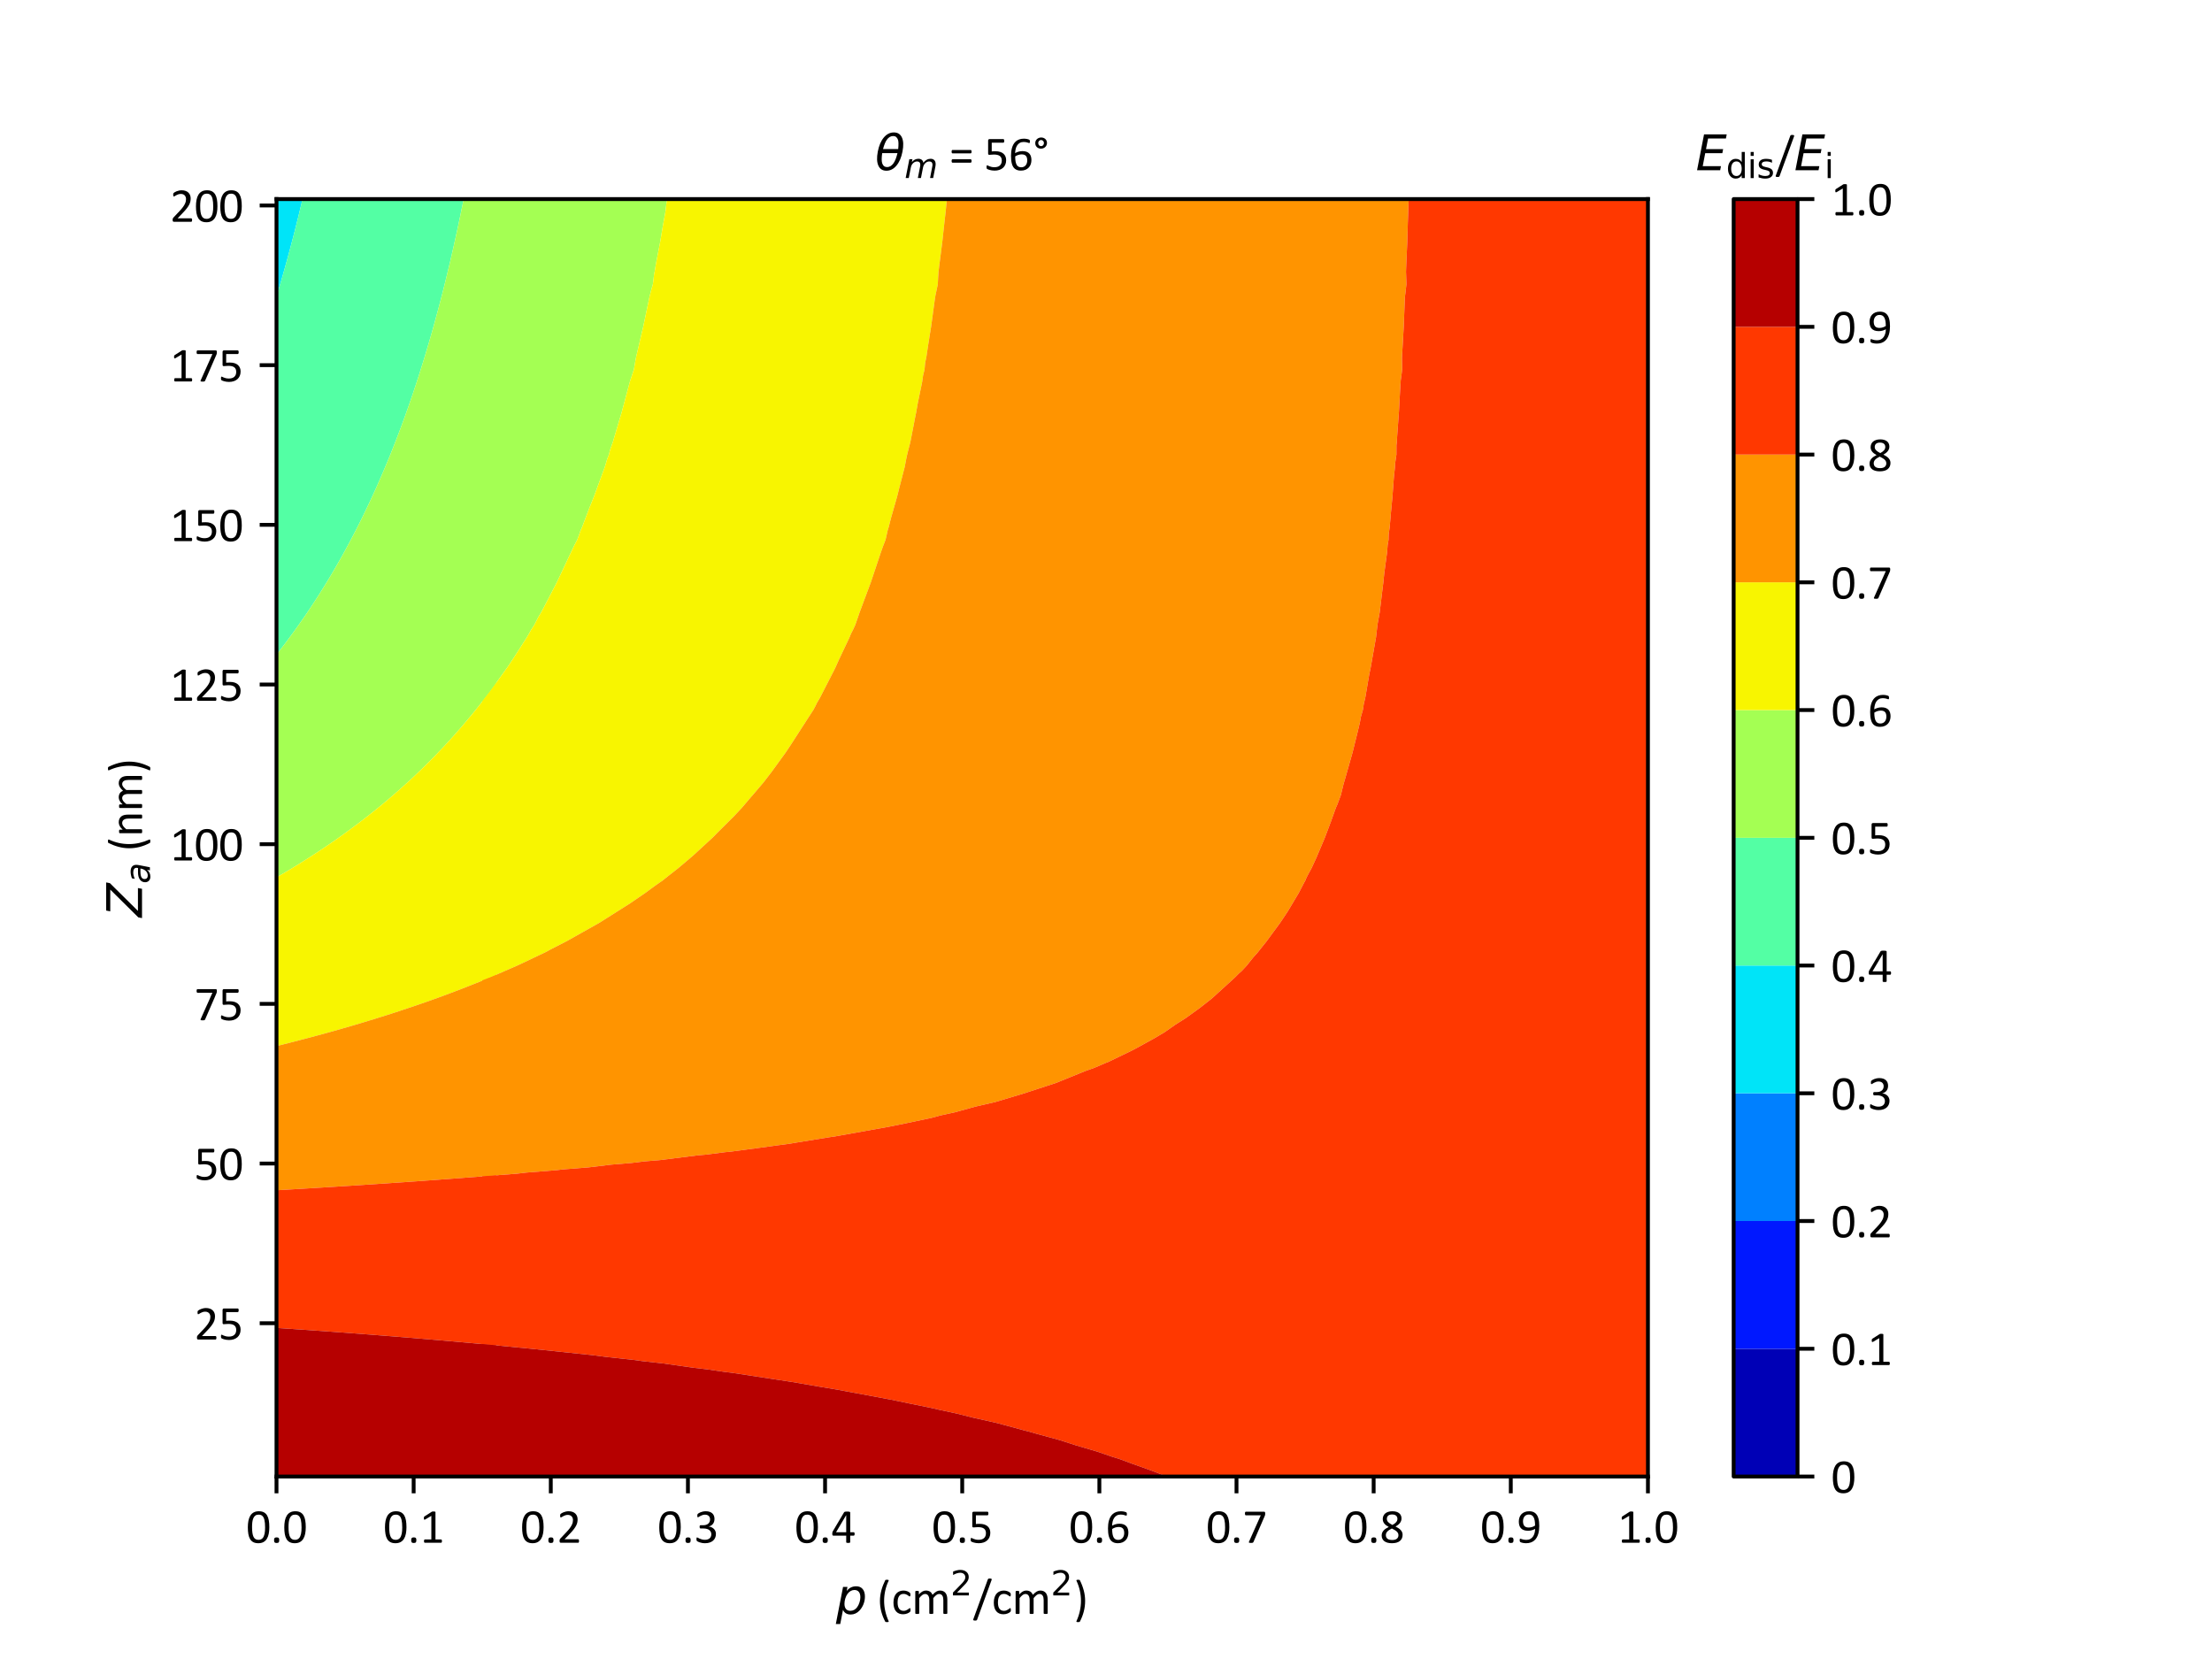 <?xml version="1.0" encoding="utf-8" standalone="no"?>
<!DOCTYPE svg PUBLIC "-//W3C//DTD SVG 1.1//EN"
  "http://www.w3.org/Graphics/SVG/1.1/DTD/svg11.dtd">
<svg xmlns:xlink="http://www.w3.org/1999/xlink" width="460.8pt" height="345.6pt" viewBox="0 0 460.8 345.6" xmlns="http://www.w3.org/2000/svg" version="1.1">
 <defs>
  <style type="text/css">*{stroke-linejoin: round; stroke-linecap: butt}</style>
 </defs>
 <g id="figure_1">
  <g id="patch_1">
   <path d="M 0 345.6 
L 460.8 345.6 
L 460.8 0 
L 0 0 
z
" style="fill: #ffffff"/>
  </g>
  <g id="axes_1">
   <g id="patch_2">
    <path d="M 57.6 307.584 
L 343.296 307.584 
L 343.296 41.472 
L 57.6 41.472 
z
" style="fill: #ffffff"/>
   </g>
   <g id="PathCollection_1">
    <path clip-path="url(#pfe39eebfae)" style="fill: #0000b6"/>
   </g>
   <g id="PathCollection_2">
    <path clip-path="url(#pfe39eebfae)" style="fill: #0018ff"/>
   </g>
   <g id="PathCollection_3">
    <path clip-path="url(#pfe39eebfae)" style="fill: #0080ff"/>
   </g>
   <g id="PathCollection_4">
    <path d="M 57.629 61.673 
L 57.673 61.528 
L 57.703 61.43 
L 57.842 60.965 
L 58.043 60.289 
L 58.684 58.104 
L 58.864 57.475 
L 59.354 55.752 
L 59.529 55.118 
L 59.568 54.983 
L 59.626 54.778 
L 59.698 54.508 
L 59.778 54.212 
L 59.892 53.803 
L 60.017 53.34 
L 60.525 51.451 
L 60.613 51.117 
L 61.075 49.351 
L 61.134 49.124 
L 61.141 49.099 
L 61.146 49.078 
L 61.396 48.125 
L 61.484 47.771 
L 61.543 47.531 
L 61.64 47.151 
L 62.215 44.831 
L 62.223 44.798 
L 62.248 44.693 
L 62.794 42.446 
L 62.878 42.086 
L 63.024 41.472 
L 62.2 41.472 
L 60.676 41.472 
L 59.152 41.472 
L 57.629 41.472 
L 57.629 44.798 
L 57.629 48.125 
L 57.629 51.451 
L 57.629 54.778 
L 57.629 58.104 
L 57.629 61.43 
" clip-path="url(#pfe39eebfae)" style="fill: #00e4f8"/>
   </g>
   <g id="PathCollection_5">
    <path d="M 63.024 41.472 
L 62.878 42.086 
L 62.794 42.446 
L 62.248 44.693 
L 62.223 44.798 
L 62.215 44.831 
L 61.64 47.151 
L 61.543 47.531 
L 61.484 47.771 
L 61.396 48.125 
L 61.146 49.078 
L 61.141 49.099 
L 61.134 49.124 
L 61.075 49.351 
L 60.613 51.117 
L 60.525 51.451 
L 60.017 53.34 
L 59.892 53.803 
L 59.778 54.212 
L 59.698 54.508 
L 59.626 54.778 
L 59.568 54.983 
L 59.529 55.118 
L 59.354 55.752 
L 58.864 57.475 
L 58.684 58.104 
L 58.043 60.289 
L 57.842 60.965 
L 57.703 61.43 
L 57.673 61.528 
L 57.629 61.673 
L 57.629 64.757 
L 57.629 68.083 
L 57.629 71.41 
L 57.629 74.736 
L 57.629 78.062 
L 57.629 81.389 
L 57.629 84.715 
L 57.629 88.042 
L 57.629 91.368 
L 57.629 94.694 
L 57.629 98.021 
L 57.629 101.347 
L 57.629 104.674 
L 57.629 108 
L 57.629 111.326 
L 57.629 114.653 
L 57.629 117.979 
L 57.629 121.306 
L 57.629 124.632 
L 57.629 127.958 
L 57.629 131.285 
L 57.629 134.611 
L 57.629 136.323 
L 58.031 135.819 
L 58.127 135.698 
L 58.215 135.585 
L 58.533 135.171 
L 58.965 134.611 
L 59.042 134.511 
L 59.704 133.637 
L 60.03 133.2 
L 60.412 132.676 
L 60.832 132.109 
L 61.434 131.285 
L 61.901 130.632 
L 63.095 128.933 
L 63.165 128.831 
L 63.371 128.538 
L 63.77 127.958 
L 64.327 127.126 
L 64.423 126.984 
L 65.546 125.284 
L 65.969 124.632 
L 66.586 123.66 
L 67.115 122.817 
L 67.317 122.499 
L 67.454 122.28 
L 67.748 121.799 
L 68.054 121.306 
L 68.139 121.165 
L 68.644 120.331 
L 69.055 119.64 
L 69.719 118.505 
L 69.87 118.249 
L 70.027 117.979 
L 70.757 116.703 
L 71.364 115.627 
L 71.715 114.99 
L 71.782 114.87 
L 71.902 114.653 
L 72.104 114.276 
L 72.428 113.679 
L 73.08 112.456 
L 73.676 111.326 
L 74.054 110.593 
L 74.877 108.974 
L 75.06 108.607 
L 75.365 108 
L 75.767 107.174 
L 75.838 107.026 
L 76.212 106.248 
L 76.963 104.674 
L 77.202 104.16 
L 78.048 102.321 
L 78.183 102.022 
L 78.298 101.773 
L 78.49 101.347 
L 78.779 100.684 
L 78.916 100.373 
L 79.258 99.588 
L 79.934 98.021 
L 80.198 97.395 
L 80.918 95.669 
L 81.091 95.243 
L 81.317 94.694 
L 81.518 94.183 
L 81.704 93.72 
L 82.21 92.434 
L 82.627 91.368 
L 83.039 90.292 
L 83.521 89.016 
L 83.792 88.277 
L 83.827 88.188 
L 83.881 88.042 
L 83.956 87.832 
L 84.049 87.574 
L 84.236 87.067 
L 84.4 86.61 
L 85.035 84.821 
L 85.062 84.748 
L 85.073 84.715 
L 85.722 82.844 
L 85.887 82.363 
L 86.053 81.865 
L 86.141 81.605 
L 86.216 81.389 
L 86.299 81.136 
L 86.541 80.415 
L 87.004 78.991 
L 87.304 78.062 
L 87.802 76.479 
L 88.043 75.71 
L 88.113 75.484 
L 88.349 74.736 
L 88.514 74.186 
L 88.619 73.825 
L 88.639 73.762 
L 88.802 73.209 
L 89.338 71.41 
L 89.45 71.024 
L 90.017 69.057 
L 90.155 68.561 
L 90.21 68.372 
L 90.293 68.083 
L 90.51 67.284 
L 90.56 67.109 
L 90.614 66.912 
L 91.039 65.343 
L 91.17 64.862 
L 91.198 64.757 
L 91.738 62.714 
L 91.82 62.405 
L 91.886 62.143 
L 91.983 61.772 
L 92.074 61.43 
L 92.184 60.988 
L 92.321 60.456 
L 92.824 58.432 
L 92.905 58.104 
L 93.162 57.039 
L 93.475 55.752 
L 93.523 55.546 
L 93.71 54.778 
L 93.915 53.884 
L 93.933 53.803 
L 94.322 52.107 
L 94.472 51.451 
L 94.881 49.617 
L 94.996 49.099 
L 95.081 48.704 
L 95.146 48.409 
L 95.21 48.125 
L 95.259 47.896 
L 95.292 47.736 
L 95.419 47.151 
L 95.853 45.086 
L 95.913 44.798 
L 96.066 44.045 
L 96.396 42.446 
L 96.457 42.138 
L 96.591 41.472 
L 95.721 41.472 
L 94.198 41.472 
L 92.674 41.472 
L 91.15 41.472 
L 89.627 41.472 
L 88.103 41.472 
L 86.579 41.472 
L 85.055 41.472 
L 83.532 41.472 
L 82.008 41.472 
L 80.484 41.472 
L 78.961 41.472 
L 77.437 41.472 
L 75.913 41.472 
L 74.389 41.472 
L 72.866 41.472 
L 71.342 41.472 
L 69.818 41.472 
L 68.295 41.472 
L 66.771 41.472 
L 65.247 41.472 
L 63.723 41.472 
" clip-path="url(#pfe39eebfae)" style="fill: #53ffa4"/>
   </g>
   <g id="PathCollection_6">
    <path d="M 96.591 41.472 
L 96.457 42.138 
L 96.396 42.446 
L 96.066 44.045 
L 95.913 44.798 
L 95.853 45.086 
L 95.419 47.151 
L 95.292 47.736 
L 95.259 47.896 
L 95.21 48.125 
L 95.146 48.409 
L 95.081 48.704 
L 94.996 49.099 
L 94.881 49.617 
L 94.472 51.451 
L 94.322 52.107 
L 93.933 53.803 
L 93.915 53.884 
L 93.71 54.778 
L 93.523 55.546 
L 93.475 55.752 
L 93.162 57.039 
L 92.905 58.104 
L 92.824 58.432 
L 92.321 60.456 
L 92.184 60.988 
L 92.074 61.43 
L 91.983 61.772 
L 91.886 62.143 
L 91.82 62.405 
L 91.738 62.714 
L 91.198 64.757 
L 91.17 64.862 
L 91.039 65.343 
L 90.614 66.912 
L 90.56 67.109 
L 90.51 67.284 
L 90.293 68.083 
L 90.21 68.372 
L 90.155 68.561 
L 90.017 69.057 
L 89.45 71.024 
L 89.338 71.41 
L 88.802 73.209 
L 88.639 73.762 
L 88.619 73.825 
L 88.514 74.186 
L 88.349 74.736 
L 88.113 75.484 
L 88.043 75.71 
L 87.802 76.479 
L 87.304 78.062 
L 87.004 78.991 
L 86.541 80.415 
L 86.299 81.136 
L 86.216 81.389 
L 86.141 81.605 
L 86.053 81.865 
L 85.887 82.363 
L 85.722 82.844 
L 85.073 84.715 
L 85.062 84.748 
L 85.035 84.821 
L 84.4 86.61 
L 84.236 87.067 
L 84.049 87.574 
L 83.956 87.832 
L 83.881 88.042 
L 83.827 88.188 
L 83.792 88.277 
L 83.521 89.016 
L 83.039 90.292 
L 82.627 91.368 
L 82.21 92.434 
L 81.704 93.72 
L 81.518 94.183 
L 81.317 94.694 
L 81.091 95.243 
L 80.918 95.669 
L 80.198 97.395 
L 79.934 98.021 
L 79.258 99.588 
L 78.916 100.373 
L 78.779 100.684 
L 78.49 101.347 
L 78.298 101.773 
L 78.183 102.022 
L 78.048 102.321 
L 77.202 104.16 
L 76.963 104.674 
L 76.212 106.248 
L 75.838 107.026 
L 75.767 107.174 
L 75.365 108 
L 75.06 108.607 
L 74.877 108.974 
L 74.054 110.593 
L 73.676 111.326 
L 73.08 112.456 
L 72.428 113.679 
L 72.104 114.276 
L 71.902 114.653 
L 71.782 114.87 
L 71.715 114.99 
L 71.364 115.627 
L 70.757 116.703 
L 70.027 117.979 
L 69.87 118.249 
L 69.719 118.505 
L 69.055 119.64 
L 68.644 120.331 
L 68.139 121.165 
L 68.054 121.306 
L 67.748 121.799 
L 67.454 122.28 
L 67.317 122.499 
L 67.115 122.817 
L 66.586 123.66 
L 65.969 124.632 
L 65.546 125.284 
L 64.423 126.984 
L 64.327 127.126 
L 63.77 127.958 
L 63.371 128.538 
L 63.165 128.831 
L 63.095 128.933 
L 61.901 130.632 
L 61.434 131.285 
L 60.832 132.109 
L 60.412 132.676 
L 60.03 133.2 
L 59.704 133.637 
L 59.042 134.511 
L 58.965 134.611 
L 58.533 135.171 
L 58.215 135.585 
L 58.127 135.698 
L 58.031 135.819 
L 57.629 136.323 
L 57.629 137.938 
L 57.629 141.264 
L 57.629 144.59 
L 57.629 147.917 
L 57.629 151.243 
L 57.629 154.57 
L 57.629 157.896 
L 57.629 161.222 
L 57.629 164.549 
L 57.629 167.875 
L 57.629 171.202 
L 57.629 174.528 
L 57.629 177.854 
L 57.629 181.181 
L 57.629 182.753 
L 58.001 182.543 
L 58.201 182.43 
L 58.673 182.155 
L 59.614 181.599 
L 60.315 181.181 
L 61.442 180.495 
L 61.913 180.207 
L 62.974 179.546 
L 63.462 179.232 
L 63.929 178.94 
L 65.092 178.192 
L 65.333 178.041 
L 65.62 177.854 
L 66.643 177.179 
L 66.937 176.979 
L 67.671 176.494 
L 69.126 175.502 
L 69.265 175.406 
L 69.603 175.175 
L 70.524 174.528 
L 70.861 174.29 
L 70.982 174.202 
L 71.886 173.554 
L 72.286 173.263 
L 72.506 173.098 
L 73.138 172.636 
L 74.044 171.956 
L 74.561 171.576 
L 75.055 171.202 
L 75.803 170.624 
L 76.061 170.42 
L 76.813 169.84 
L 78.06 168.849 
L 78.3 168.656 
L 79.262 167.875 
L 79.899 167.346 
L 80.432 166.901 
L 81.246 166.211 
L 81.781 165.744 
L 82.172 165.411 
L 83.161 164.549 
L 83.424 164.315 
L 83.793 163.979 
L 84.779 163.092 
L 85.448 162.478 
L 85.577 162.362 
L 85.756 162.197 
L 86.689 161.322 
L 86.72 161.292 
L 86.794 161.222 
L 87.02 161.005 
L 87.809 160.248 
L 88.433 159.637 
L 89.163 158.907 
L 89.802 158.278 
L 90.18 157.896 
L 90.991 157.059 
L 91.388 156.641 
L 91.871 156.143 
L 92.438 155.544 
L 93.038 154.899 
L 93.343 154.57 
L 93.883 153.972 
L 94.226 153.595 
L 94.571 153.209 
L 95.096 152.609 
L 95.92 151.677 
L 96.296 151.243 
L 97.071 150.328 
L 97.521 149.788 
L 97.898 149.343 
L 98.272 148.891 
L 98.939 148.071 
L 98.98 148.021 
L 99.064 147.917 
L 99.253 147.677 
L 99.821 146.965 
L 99.839 146.943 
L 99.844 146.937 
L 99.848 146.931 
L 100.563 146.015 
L 101.657 144.59 
L 101.756 144.459 
L 102.075 144.026 
L 102.997 142.783 
L 103.34 142.303 
L 103.34 141.264 
L 103.34 137.938 
L 103.34 134.611 
L 103.34 131.285 
L 103.34 127.958 
L 103.34 124.632 
L 103.34 121.306 
L 103.34 117.979 
L 103.34 114.653 
L 103.34 111.326 
L 103.34 108 
L 103.34 104.674 
L 103.34 101.347 
L 103.34 98.021 
L 103.34 94.694 
L 103.34 91.368 
L 103.34 88.042 
L 103.34 84.715 
L 103.34 81.389 
L 103.34 78.062 
L 103.34 74.736 
L 103.34 71.41 
L 103.34 68.083 
L 103.34 64.757 
L 103.34 61.43 
L 103.34 58.104 
L 103.34 54.778 
L 103.34 51.451 
L 103.34 48.125 
L 103.34 44.798 
L 103.34 41.472 
L 101.816 41.472 
L 100.293 41.472 
L 98.769 41.472 
L 97.245 41.472 
" clip-path="url(#pfe39eebfae)" style="fill: #a4ff53"/>
   </g>
   <g id="PathCollection_7">
    <path d="M 103.34 142.303 
L 102.997 142.783 
L 102.075 144.026 
L 101.756 144.459 
L 101.657 144.59 
L 100.563 146.015 
L 99.848 146.931 
L 99.844 146.937 
L 99.839 146.943 
L 99.821 146.965 
L 99.253 147.677 
L 99.064 147.917 
L 98.98 148.021 
L 98.939 148.071 
L 98.272 148.891 
L 97.898 149.343 
L 97.521 149.788 
L 97.071 150.328 
L 96.296 151.243 
L 95.92 151.677 
L 95.096 152.609 
L 94.571 153.209 
L 94.226 153.595 
L 93.883 153.972 
L 93.343 154.57 
L 93.038 154.899 
L 92.438 155.544 
L 91.871 156.143 
L 91.388 156.641 
L 90.991 157.059 
L 90.18 157.896 
L 89.802 158.278 
L 89.163 158.907 
L 88.433 159.637 
L 87.809 160.248 
L 87.02 161.005 
L 86.794 161.222 
L 86.72 161.292 
L 86.689 161.322 
L 85.756 162.197 
L 85.577 162.362 
L 85.448 162.478 
L 84.779 163.092 
L 83.793 163.979 
L 83.424 164.315 
L 83.161 164.549 
L 82.172 165.411 
L 81.781 165.744 
L 81.246 166.211 
L 80.432 166.901 
L 79.899 167.346 
L 79.262 167.875 
L 78.3 168.656 
L 78.06 168.849 
L 76.813 169.84 
L 76.061 170.42 
L 75.803 170.624 
L 75.055 171.202 
L 74.561 171.576 
L 74.044 171.956 
L 73.138 172.636 
L 72.506 173.098 
L 72.286 173.263 
L 71.886 173.554 
L 70.982 174.202 
L 70.861 174.29 
L 70.524 174.528 
L 69.603 175.175 
L 69.265 175.406 
L 69.126 175.502 
L 67.671 176.494 
L 66.937 176.979 
L 66.643 177.179 
L 65.62 177.854 
L 65.333 178.041 
L 65.092 178.192 
L 63.929 178.94 
L 63.462 179.232 
L 62.974 179.546 
L 61.913 180.207 
L 61.442 180.495 
L 60.315 181.181 
L 59.614 181.599 
L 58.673 182.155 
L 58.201 182.43 
L 58.001 182.543 
L 57.629 182.753 
L 57.629 184.507 
L 57.629 187.834 
L 57.629 191.16 
L 57.629 194.486 
L 57.629 197.813 
L 57.629 201.139 
L 57.629 204.466 
L 57.629 207.792 
L 57.629 211.118 
L 57.629 214.445 
L 57.629 217.771 
L 57.629 217.914 
L 57.655 217.908 
L 58.209 217.771 
L 59.055 217.559 
L 59.276 217.501 
L 60.563 217.176 
L 60.801 217.112 
L 61.784 216.864 
L 62.732 216.61 
L 63.468 216.423 
L 64.007 216.277 
L 64.505 216.151 
L 66.2 215.692 
L 66.368 215.649 
L 67.213 215.419 
L 67.216 215.418 
L 67.219 215.417 
L 68.868 214.963 
L 69.173 214.879 
L 70.706 214.445 
L 71.11 214.33 
L 71.189 214.307 
L 71.64 214.175 
L 72.241 214 
L 73.497 213.638 
L 74.066 213.471 
L 75.299 213.103 
L 75.552 213.024 
L 76.236 212.819 
L 76.729 212.664 
L 77.974 212.29 
L 78.787 212.031 
L 79.115 211.933 
L 80.281 211.562 
L 80.638 211.454 
L 81.685 211.118 
L 81.989 211.019 
L 82.029 211.006 
L 83.292 210.595 
L 83.861 210.399 
L 84.857 210.072 
L 85.282 209.926 
L 85.935 209.712 
L 87.467 209.181 
L 87.719 209.097 
L 88.541 208.811 
L 88.566 208.803 
L 88.671 208.766 
L 90.132 208.249 
L 91.401 207.792 
L 92.307 207.46 
L 93.557 206.994 
L 94.03 206.818 
L 94.603 206.601 
L 94.775 206.532 
L 96.386 205.917 
L 97.018 205.665 
L 97.442 205.502 
L 98.486 205.084 
L 98.967 204.898 
L 100.037 204.466 
L 100.274 204.368 
L 100.314 204.351 
L 101.534 203.849 
L 102.238 203.545 
L 103.097 203.188 
L 103.34 203.078 
L 103.34 201.139 
L 103.34 197.813 
L 103.34 194.486 
L 103.34 191.16 
L 103.34 187.834 
L 103.34 184.507 
L 103.34 181.181 
L 103.34 177.854 
L 103.34 174.528 
L 103.34 171.202 
L 103.34 167.875 
L 103.34 164.549 
L 103.34 161.222 
L 103.34 157.896 
L 103.34 154.57 
L 103.34 151.243 
L 103.34 147.917 
L 103.34 144.59 
" clip-path="url(#pfe39eebfae)" style="fill: #f8f500"/>
   </g>
   <g id="PathCollection_8">
    <path d="M 103.34 203.078 
L 103.097 203.188 
L 102.238 203.545 
L 101.534 203.849 
L 100.314 204.351 
L 100.274 204.368 
L 100.037 204.466 
L 98.967 204.898 
L 98.486 205.084 
L 97.442 205.502 
L 97.018 205.665 
L 96.386 205.917 
L 94.775 206.532 
L 94.603 206.601 
L 94.03 206.818 
L 93.557 206.994 
L 92.307 207.46 
L 91.401 207.792 
L 90.132 208.249 
L 88.671 208.766 
L 88.566 208.803 
L 88.541 208.811 
L 87.719 209.097 
L 87.467 209.181 
L 85.935 209.712 
L 85.282 209.926 
L 84.857 210.072 
L 83.861 210.399 
L 83.292 210.595 
L 82.029 211.006 
L 81.989 211.019 
L 81.685 211.118 
L 80.638 211.454 
L 80.281 211.562 
L 79.115 211.933 
L 78.787 212.031 
L 77.974 212.29 
L 76.729 212.664 
L 76.236 212.819 
L 75.552 213.024 
L 75.299 213.103 
L 74.066 213.471 
L 73.497 213.638 
L 72.241 214 
L 71.64 214.175 
L 71.189 214.307 
L 71.11 214.33 
L 70.706 214.445 
L 69.173 214.879 
L 68.868 214.963 
L 67.219 215.417 
L 67.216 215.418 
L 67.213 215.419 
L 66.368 215.649 
L 66.2 215.692 
L 64.505 216.151 
L 64.007 216.277 
L 63.468 216.423 
L 62.732 216.61 
L 61.784 216.864 
L 60.801 217.112 
L 60.563 217.176 
L 59.276 217.501 
L 59.055 217.559 
L 58.209 217.771 
L 57.655 217.908 
L 57.629 217.914 
L 57.629 221.098 
L 57.629 224.424 
L 57.629 227.75 
L 57.629 231.077 
L 57.629 234.403 
L 57.629 237.73 
L 57.629 241.056 
L 57.629 244.382 
L 57.629 247.709 
L 57.629 247.95 
L 57.737 247.945 
L 58.972 247.872 
L 59.312 247.853 
L 59.432 247.847 
L 61.755 247.709 
L 62.172 247.684 
L 62.231 247.68 
L 64.871 247.523 
L 65.03 247.513 
L 65.498 247.482 
L 67.584 247.358 
L 67.884 247.338 
L 68.768 247.28 
L 70.291 247.189 
L 70.735 247.16 
L 72.044 247.074 
L 72.991 247.017 
L 73.581 246.978 
L 75.324 246.864 
L 76.216 246.806 
L 76.424 246.793 
L 77.311 246.735 
L 78.479 246.657 
L 78.53 246.653 
L 79.381 246.597 
L 79.473 246.589 
L 81.435 246.459 
L 81.617 246.444 
L 82.389 246.393 
L 82.619 246.374 
L 84.39 246.256 
L 84.705 246.231 
L 85.397 246.184 
L 85.767 246.155 
L 87.342 246.049 
L 87.794 246.012 
L 88.404 245.971 
L 88.918 245.93 
L 90.293 245.837 
L 90.883 245.789 
L 91.41 245.754 
L 92.07 245.7 
L 93.241 245.621 
L 93.974 245.561 
L 94.416 245.531 
L 95.225 245.465 
L 96.187 245.4 
L 97.066 245.328 
L 97.42 245.304 
L 98.383 245.225 
L 99.131 245.174 
L 100.158 245.089 
L 100.423 245.071 
L 101.543 244.979 
L 102.073 244.942 
L 103.252 244.844 
L 103.34 244.837 
L 103.34 244.382 
L 103.34 241.056 
L 103.34 237.73 
L 103.34 234.403 
L 103.34 231.077 
L 103.34 227.75 
L 103.34 224.424 
L 103.34 221.098 
L 103.34 217.771 
L 103.34 214.445 
L 103.34 211.118 
L 103.34 207.792 
L 103.34 204.466 
" clip-path="url(#pfe39eebfae)" style="fill: #ff9400"/>
   </g>
   <g id="PathCollection_9">
    <path d="M 103.34 244.837 
L 103.252 244.844 
L 102.073 244.942 
L 101.543 244.979 
L 100.423 245.071 
L 100.158 245.089 
L 99.131 245.174 
L 98.383 245.225 
L 97.42 245.304 
L 97.066 245.328 
L 96.187 245.4 
L 95.225 245.465 
L 94.416 245.531 
L 93.974 245.561 
L 93.241 245.621 
L 92.07 245.7 
L 91.41 245.754 
L 90.883 245.789 
L 90.293 245.837 
L 88.918 245.93 
L 88.404 245.971 
L 87.794 246.012 
L 87.342 246.049 
L 85.767 246.155 
L 85.397 246.184 
L 84.705 246.231 
L 84.39 246.256 
L 82.619 246.374 
L 82.389 246.393 
L 81.617 246.444 
L 81.435 246.459 
L 79.473 246.589 
L 79.381 246.597 
L 78.53 246.653 
L 78.479 246.657 
L 77.311 246.735 
L 76.424 246.793 
L 76.216 246.806 
L 75.324 246.864 
L 73.581 246.978 
L 72.991 247.017 
L 72.044 247.074 
L 70.735 247.16 
L 70.291 247.189 
L 68.768 247.28 
L 67.884 247.338 
L 67.584 247.358 
L 65.498 247.482 
L 65.03 247.513 
L 64.871 247.523 
L 62.231 247.68 
L 62.172 247.684 
L 61.755 247.709 
L 59.432 247.847 
L 59.312 247.853 
L 58.972 247.872 
L 57.737 247.945 
L 57.629 247.95 
L 57.629 251.035 
L 57.629 254.362 
L 57.629 257.688 
L 57.629 261.014 
L 57.629 264.341 
L 57.629 267.667 
L 57.629 270.994 
L 57.629 274.32 
L 57.629 276.63 
L 57.819 276.64 
L 58.72 276.703 
L 59.56 276.755 
L 60.52 276.823 
L 60.829 276.842 
L 61.865 276.916 
L 62.516 276.957 
L 63.607 277.035 
L 63.837 277.049 
L 65.012 277.133 
L 65.469 277.163 
L 66.696 277.251 
L 66.844 277.261 
L 68.162 277.356 
L 68.42 277.373 
L 69.785 277.473 
L 69.85 277.477 
L 71.314 277.584 
L 71.369 277.588 
L 72.158 277.646 
L 72.856 277.698 
L 72.876 277.7 
L 74.316 277.808 
L 74.469 277.82 
L 75.86 277.925 
L 75.968 277.934 
L 77.26 278.032 
L 77.628 278.063 
L 78.864 278.157 
L 79.061 278.174 
L 80.203 278.261 
L 80.789 278.311 
L 81.866 278.394 
L 82.155 278.419 
L 83.143 278.495 
L 83.953 278.565 
L 84.867 278.637 
L 85.25 278.67 
L 86.08 278.735 
L 87.119 278.826 
L 87.868 278.885 
L 88.346 278.927 
L 89.016 278.98 
L 90.289 279.092 
L 90.867 279.139 
L 91.443 279.19 
L 91.948 279.23 
L 93.461 279.366 
L 93.865 279.398 
L 94.542 279.459 
L 94.878 279.487 
L 96.637 279.646 
L 96.862 279.664 
L 97.641 279.735 
L 97.806 279.749 
L 99.816 279.933 
L 99.858 279.937 
L 100.529 279.999 
L 100.706 280.015 
L 100.763 280.02 
L 102.673 280.198 
L 103 280.23 
L 103.34 280.262 
L 103.34 277.646 
L 103.34 274.32 
L 103.34 270.994 
L 103.34 267.667 
L 103.34 264.341 
L 103.34 261.014 
L 103.34 257.688 
L 103.34 254.362 
L 103.34 251.035 
L 103.34 247.709 
" clip-path="url(#pfe39eebfae)" style="fill: #ff3800"/>
   </g>
   <g id="PathCollection_10">
    <path d="M 103.34 280.262 
L 103 280.23 
L 102.673 280.198 
L 100.763 280.02 
L 100.706 280.015 
L 100.529 279.999 
L 99.858 279.937 
L 99.816 279.933 
L 97.806 279.749 
L 97.641 279.735 
L 96.862 279.664 
L 96.637 279.646 
L 94.878 279.487 
L 94.542 279.459 
L 93.865 279.398 
L 93.461 279.366 
L 91.948 279.23 
L 91.443 279.19 
L 90.867 279.139 
L 90.289 279.092 
L 89.016 278.98 
L 88.346 278.927 
L 87.868 278.885 
L 87.119 278.826 
L 86.08 278.735 
L 85.25 278.67 
L 84.867 278.637 
L 83.953 278.565 
L 83.143 278.495 
L 82.155 278.419 
L 81.866 278.394 
L 80.789 278.311 
L 80.203 278.261 
L 79.061 278.174 
L 78.864 278.157 
L 77.628 278.063 
L 77.26 278.032 
L 75.968 277.934 
L 75.86 277.925 
L 74.469 277.82 
L 74.316 277.808 
L 72.876 277.7 
L 72.856 277.698 
L 72.158 277.646 
L 71.369 277.588 
L 71.314 277.584 
L 69.85 277.477 
L 69.785 277.473 
L 68.42 277.373 
L 68.162 277.356 
L 66.844 277.261 
L 66.696 277.251 
L 65.469 277.163 
L 65.012 277.133 
L 63.837 277.049 
L 63.607 277.035 
L 62.516 276.957 
L 61.865 276.916 
L 60.829 276.842 
L 60.52 276.823 
L 59.56 276.755 
L 58.72 276.703 
L 57.819 276.64 
L 57.629 276.63 
L 57.629 277.646 
L 57.629 280.973 
L 57.629 284.299 
L 57.629 287.626 
L 57.629 290.952 
L 57.629 294.278 
L 57.629 297.605 
L 57.629 300.931 
L 57.629 304.258 
L 57.629 307.584 
L 59.152 307.584 
L 60.676 307.584 
L 62.2 307.584 
L 63.723 307.584 
L 65.247 307.584 
L 66.771 307.584 
L 68.295 307.584 
L 69.818 307.584 
L 71.342 307.584 
L 72.866 307.584 
L 74.389 307.584 
L 75.913 307.584 
L 77.437 307.584 
L 78.961 307.584 
L 80.484 307.584 
L 82.008 307.584 
L 83.532 307.584 
L 85.055 307.584 
L 86.579 307.584 
L 88.103 307.584 
L 89.627 307.584 
L 91.15 307.584 
L 92.674 307.584 
L 94.198 307.584 
L 95.721 307.584 
L 97.245 307.584 
L 98.769 307.584 
L 100.293 307.584 
L 101.816 307.584 
L 103.34 307.584 
L 103.34 304.258 
L 103.34 300.931 
L 103.34 297.605 
L 103.34 294.278 
L 103.34 290.952 
L 103.34 287.626 
L 103.34 284.299 
L 103.34 280.973 
" clip-path="url(#pfe39eebfae)" style="fill: #b60000"/>
   </g>
   <g id="PathCollection_11">
    <path clip-path="url(#pfe39eebfae)" style="fill: #0000b6"/>
   </g>
   <g id="PathCollection_12">
    <path clip-path="url(#pfe39eebfae)" style="fill: #0018ff"/>
   </g>
   <g id="PathCollection_13">
    <path clip-path="url(#pfe39eebfae)" style="fill: #0080ff"/>
   </g>
   <g id="PathCollection_14">
    <path clip-path="url(#pfe39eebfae)" style="fill: #00e4f8"/>
   </g>
   <g id="PathCollection_15">
    <path clip-path="url(#pfe39eebfae)" style="fill: #53ffa4"/>
   </g>
   <g id="PathCollection_16">
    <path d="M 100.454 146.102 
L 102.25 143.796 
L 105.674 139.046 
L 106.891 137.229 
L 109.755 132.774 
L 110.684 131.145 
L 111.313 130.176 
L 112.147 128.543 
L 112.732 127.578 
L 113.301 126.513 
L 116.004 121.306 
L 116.361 120.557 
L 118.96 115.033 
L 119.589 113.714 
L 120.252 112.435 
L 120.637 111.417 
L 120.878 110.683 
L 121.257 109.837 
L 122.849 105.635 
L 123.687 103.565 
L 123.989 102.744 
L 125.993 97.292 
L 126.53 95.507 
L 126.671 95.174 
L 126.853 94.694 
L 126.985 94.137 
L 127.127 93.61 
L 127.672 92.096 
L 128.351 89.783 
L 129.529 85.824 
L 130.897 80.701 
L 131.208 79.552 
L 131.268 79.352 
L 132.062 76.954 
L 132.387 75.055 
L 132.526 74.356 
L 133.546 69.969 
L 133.994 68.083 
L 135.291 61.906 
L 135.312 61.811 
L 135.321 61.758 
L 135.636 60.527 
L 136.006 59.213 
L 136.162 58.03 
L 136.263 57.095 
L 136.372 56.615 
L 136.628 55.055 
L 137.535 50.342 
L 138.062 47.202 
L 138.63 44.07 
L 138.823 42.427 
L 138.996 41.472 
L 132.833 41.472 
L 124.739 41.472 
L 116.644 41.472 
L 108.549 41.472 
L 100.454 41.472 
L 100.454 50.342 
L 100.454 59.213 
L 100.454 68.083 
L 100.454 76.954 
L 100.454 85.824 
L 100.454 94.694 
L 100.454 103.565 
L 100.454 112.435 
L 100.454 121.306 
L 100.454 130.176 
L 100.454 139.046 
" clip-path="url(#pfe39eebfae)" style="fill: #a4ff53"/>
   </g>
   <g id="PathCollection_17">
    <path d="M 138.996 41.472 
L 138.823 42.427 
L 138.63 44.07 
L 138.062 47.202 
L 137.535 50.342 
L 136.628 55.055 
L 136.372 56.615 
L 136.263 57.095 
L 136.162 58.03 
L 136.006 59.213 
L 135.636 60.527 
L 135.321 61.758 
L 135.312 61.811 
L 135.291 61.906 
L 133.994 68.083 
L 133.546 69.969 
L 132.526 74.356 
L 132.387 75.055 
L 132.062 76.954 
L 131.268 79.352 
L 131.208 79.552 
L 130.897 80.701 
L 129.529 85.824 
L 128.351 89.783 
L 127.672 92.096 
L 127.127 93.61 
L 126.985 94.137 
L 126.853 94.694 
L 126.671 95.174 
L 126.53 95.507 
L 125.993 97.292 
L 123.989 102.744 
L 123.687 103.565 
L 122.849 105.635 
L 121.257 109.837 
L 120.878 110.683 
L 120.637 111.417 
L 120.252 112.435 
L 119.589 113.714 
L 118.96 115.033 
L 116.361 120.557 
L 116.004 121.306 
L 113.301 126.513 
L 112.732 127.578 
L 112.147 128.543 
L 111.313 130.176 
L 110.684 131.145 
L 109.755 132.774 
L 106.891 137.229 
L 105.674 139.046 
L 102.25 143.796 
L 100.454 146.102 
L 100.454 147.917 
L 100.454 156.787 
L 100.454 165.658 
L 100.454 174.528 
L 100.454 183.398 
L 100.454 192.269 
L 100.454 201.139 
L 100.454 204.23 
L 102.543 203.428 
L 107.775 201.139 
L 108.163 200.964 
L 113.269 198.541 
L 113.958 198.196 
L 114.523 197.88 
L 118.076 196.057 
L 124.661 192.354 
L 124.766 192.298 
L 124.815 192.269 
L 131.285 188.174 
L 134.463 185.996 
L 136.495 184.499 
L 138.079 183.398 
L 139.107 182.572 
L 141.363 180.8 
L 144.346 178.274 
L 148.413 174.528 
L 148.857 174.089 
L 149.405 173.517 
L 152.964 169.977 
L 154.571 168.256 
L 156.561 165.91 
L 156.796 165.658 
L 156.881 165.55 
L 159.005 163.06 
L 160.761 160.78 
L 163.658 156.787 
L 164.651 155.302 
L 167.361 151.102 
L 167.68 150.621 
L 167.747 150.515 
L 167.802 150.415 
L 169.425 147.917 
L 169.884 147.067 
L 170.155 146.486 
L 170.84 145.319 
L 173.786 139.571 
L 174.044 139.046 
L 174.757 137.457 
L 176.975 132.774 
L 177.292 131.985 
L 177.672 131.26 
L 178.176 130.176 
L 179.07 127.588 
L 179.073 127.578 
L 181.408 121.322 
L 181.414 121.306 
L 181.507 121.027 
L 183.514 115.033 
L 183.945 113.813 
L 184.483 112.435 
L 184.952 110.372 
L 185.125 109.837 
L 185.653 107.777 
L 186.855 103.565 
L 187.429 101.299 
L 188.465 97.292 
L 188.914 94.959 
L 188.951 94.83 
L 188.995 94.694 
L 189.015 94.575 
L 189.028 94.482 
L 189.647 92.096 
L 190.623 87.059 
L 190.873 85.824 
L 191.202 83.955 
L 192.106 79.552 
L 192.293 78.223 
L 192.606 76.954 
L 192.674 76.165 
L 192.747 75.478 
L 192.986 74.356 
L 193.297 72.248 
L 193.964 68.083 
L 194.747 62.33 
L 194.833 61.811 
L 194.85 61.643 
L 195.365 59.213 
L 195.438 57.738 
L 195.514 56.615 
L 195.649 55.481 
L 196.308 50.342 
L 196.589 47.692 
L 197.002 44.07 
L 197.217 41.881 
L 197.268 41.472 
L 189.496 41.472 
L 181.402 41.472 
L 173.307 41.472 
L 165.212 41.472 
L 157.117 41.472 
L 149.023 41.472 
L 140.928 41.472 
" clip-path="url(#pfe39eebfae)" style="fill: #f8f500"/>
   </g>
   <g id="PathCollection_18">
    <path d="M 197.268 41.472 
L 197.217 41.881 
L 197.002 44.07 
L 196.589 47.692 
L 196.308 50.342 
L 195.649 55.481 
L 195.514 56.615 
L 195.438 57.738 
L 195.365 59.213 
L 194.85 61.643 
L 194.833 61.811 
L 194.747 62.33 
L 193.964 68.083 
L 193.297 72.248 
L 192.986 74.356 
L 192.747 75.478 
L 192.674 76.165 
L 192.606 76.954 
L 192.293 78.223 
L 192.106 79.552 
L 191.202 83.955 
L 190.873 85.824 
L 190.623 87.059 
L 189.647 92.096 
L 189.028 94.482 
L 189.015 94.575 
L 188.995 94.694 
L 188.951 94.83 
L 188.914 94.959 
L 188.465 97.292 
L 187.429 101.299 
L 186.855 103.565 
L 185.653 107.777 
L 185.125 109.837 
L 184.952 110.372 
L 184.483 112.435 
L 183.945 113.813 
L 183.514 115.033 
L 181.507 121.027 
L 181.414 121.306 
L 181.408 121.322 
L 179.073 127.578 
L 179.07 127.588 
L 178.176 130.176 
L 177.672 131.26 
L 177.292 131.985 
L 176.975 132.774 
L 174.757 137.457 
L 174.044 139.046 
L 173.786 139.571 
L 170.84 145.319 
L 170.155 146.486 
L 169.884 147.067 
L 169.425 147.917 
L 167.802 150.415 
L 167.747 150.515 
L 167.68 150.621 
L 167.361 151.102 
L 164.651 155.302 
L 163.658 156.787 
L 160.761 160.78 
L 159.005 163.06 
L 156.881 165.55 
L 156.796 165.658 
L 156.561 165.91 
L 154.571 168.256 
L 152.964 169.977 
L 149.405 173.517 
L 148.857 174.089 
L 148.413 174.528 
L 144.346 178.274 
L 141.363 180.8 
L 139.107 182.572 
L 138.079 183.398 
L 136.495 184.499 
L 134.463 185.996 
L 131.285 188.174 
L 124.815 192.269 
L 124.766 192.298 
L 124.661 192.354 
L 118.076 196.057 
L 114.523 197.88 
L 113.958 198.196 
L 113.269 198.541 
L 108.163 200.964 
L 107.775 201.139 
L 102.543 203.428 
L 100.454 204.23 
L 100.454 210.01 
L 100.454 218.88 
L 100.454 227.75 
L 100.454 236.621 
L 100.454 245.061 
L 100.623 245.045 
L 107.649 244.505 
L 109.663 244.271 
L 115.992 243.766 
L 117.357 243.605 
L 122.634 243.185 
L 127.365 242.614 
L 131.613 242.263 
L 134.173 241.946 
L 137.447 241.676 
L 145.316 240.683 
L 147.146 240.526 
L 151.093 240.015 
L 152.046 239.933 
L 157.439 239.219 
L 161.585 238.649 
L 164.003 238.33 
L 172.626 236.93 
L 173.657 236.78 
L 173.843 236.754 
L 174.612 236.621 
L 185.273 234.704 
L 188.638 234.023 
L 194.152 232.852 
L 195.838 232.387 
L 199.074 231.674 
L 203.139 230.542 
L 207.348 229.572 
L 213.411 227.75 
L 213.74 227.645 
L 213.834 227.608 
L 219.931 225.619 
L 226.105 223.116 
L 227.967 222.452 
L 230.232 221.478 
L 231.033 221.154 
L 235.734 218.88 
L 236.816 218.313 
L 240.501 216.282 
L 242.633 215.016 
L 244.857 213.455 
L 246.96 212.127 
L 249.898 210.01 
L 252.437 208.019 
L 257.14 203.737 
L 258.025 202.851 
L 258.705 202.244 
L 259.733 201.139 
L 261.078 199.445 
L 261.896 198.541 
L 263.814 196.144 
L 266.663 192.269 
L 268.26 189.876 
L 270.572 185.996 
L 271.638 183.941 
L 271.942 183.398 
L 272.101 182.987 
L 272.304 182.554 
L 273.247 180.8 
L 274.231 178.679 
L 275.984 174.528 
L 277.26 171.145 
L 278.298 168.256 
L 278.562 167.673 
L 279.32 165.658 
L 279.889 163.313 
L 279.966 163.06 
L 280.377 161.653 
L 281.756 156.787 
L 282.799 152.586 
L 283.291 150.515 
L 283.496 149.341 
L 283.906 147.917 
L 284.018 147.268 
L 284.082 146.759 
L 284.417 145.319 
L 285.225 140.59 
L 285.543 139.046 
L 285.72 138.046 
L 286.652 132.774 
L 286.936 130.314 
L 286.95 130.255 
L 286.965 130.176 
L 286.969 130.093 
L 286.975 130.021 
L 287.417 127.578 
L 287.991 122.794 
L 288.177 121.306 
L 288.372 119.4 
L 288.962 115.033 
L 289.073 113.543 
L 289.263 112.435 
L 289.275 111.779 
L 289.298 111.226 
L 289.499 109.837 
L 289.741 106.971 
L 290.064 103.565 
L 290.368 99.472 
L 290.598 97.292 
L 290.634 96.51 
L 290.902 94.694 
L 290.906 92.755 
L 290.985 92.096 
L 291.068 90.685 
L 291.424 85.824 
L 291.726 80.243 
L 291.784 79.552 
L 291.79 79.295 
L 291.935 78.27 
L 292.097 76.954 
L 292.054 74.493 
L 292.068 74.356 
L 292.08 74.052 
L 292.422 68.083 
L 292.639 62.558 
L 292.674 61.811 
L 292.809 60.746 
L 292.982 59.213 
L 292.903 56.75 
L 292.897 56.615 
L 292.951 55.043 
L 293.165 50.342 
L 293.274 46.497 
L 293.363 44.07 
L 293.391 42.936 
L 293.465 41.472 
L 286.633 41.472 
L 278.538 41.472 
L 270.444 41.472 
L 262.349 41.472 
L 254.254 41.472 
L 246.159 41.472 
L 238.065 41.472 
L 229.97 41.472 
L 221.875 41.472 
L 213.78 41.472 
L 205.686 41.472 
L 197.591 41.472 
" clip-path="url(#pfe39eebfae)" style="fill: #ff9400"/>
   </g>
   <g id="PathCollection_19">
    <path d="M 293.465 41.472 
L 293.391 42.936 
L 293.363 44.07 
L 293.274 46.497 
L 293.165 50.342 
L 292.951 55.043 
L 292.897 56.615 
L 292.903 56.75 
L 292.982 59.213 
L 292.809 60.746 
L 292.674 61.811 
L 292.639 62.558 
L 292.422 68.083 
L 292.08 74.052 
L 292.068 74.356 
L 292.054 74.493 
L 292.097 76.954 
L 291.935 78.27 
L 291.79 79.295 
L 291.784 79.552 
L 291.726 80.243 
L 291.424 85.824 
L 291.068 90.685 
L 290.985 92.096 
L 290.906 92.755 
L 290.902 94.694 
L 290.634 96.51 
L 290.598 97.292 
L 290.368 99.472 
L 290.064 103.565 
L 289.741 106.971 
L 289.499 109.837 
L 289.298 111.226 
L 289.275 111.779 
L 289.263 112.435 
L 289.073 113.543 
L 288.962 115.033 
L 288.372 119.4 
L 288.177 121.306 
L 287.991 122.794 
L 287.417 127.578 
L 286.975 130.021 
L 286.969 130.093 
L 286.965 130.176 
L 286.95 130.255 
L 286.936 130.314 
L 286.652 132.774 
L 285.72 138.046 
L 285.543 139.046 
L 285.225 140.59 
L 284.417 145.319 
L 284.082 146.759 
L 284.018 147.268 
L 283.906 147.917 
L 283.496 149.341 
L 283.291 150.515 
L 282.799 152.586 
L 281.756 156.787 
L 280.377 161.653 
L 279.966 163.06 
L 279.889 163.313 
L 279.32 165.658 
L 278.562 167.673 
L 278.298 168.256 
L 277.26 171.145 
L 275.984 174.528 
L 274.231 178.679 
L 273.247 180.8 
L 272.304 182.554 
L 272.101 182.987 
L 271.942 183.398 
L 271.638 183.941 
L 270.572 185.996 
L 268.26 189.876 
L 266.663 192.269 
L 263.814 196.144 
L 261.896 198.541 
L 261.078 199.445 
L 259.733 201.139 
L 258.705 202.244 
L 258.025 202.851 
L 257.14 203.737 
L 252.437 208.019 
L 249.898 210.01 
L 246.96 212.127 
L 244.857 213.455 
L 242.633 215.016 
L 240.501 216.282 
L 236.816 218.313 
L 235.734 218.88 
L 231.033 221.154 
L 230.232 221.478 
L 227.967 222.452 
L 226.105 223.116 
L 219.931 225.619 
L 213.834 227.608 
L 213.74 227.645 
L 213.411 227.75 
L 207.348 229.572 
L 203.139 230.542 
L 199.074 231.674 
L 195.838 232.387 
L 194.152 232.852 
L 188.638 234.023 
L 185.273 234.704 
L 174.612 236.621 
L 173.843 236.754 
L 173.657 236.78 
L 172.626 236.93 
L 164.003 238.33 
L 161.585 238.649 
L 157.439 239.219 
L 152.046 239.933 
L 151.093 240.015 
L 147.146 240.526 
L 145.316 240.683 
L 137.447 241.676 
L 134.173 241.946 
L 131.613 242.263 
L 127.365 242.614 
L 122.634 243.185 
L 117.357 243.605 
L 115.992 243.766 
L 109.663 244.271 
L 107.649 244.505 
L 100.623 245.045 
L 100.454 245.061 
L 100.454 245.491 
L 100.454 254.362 
L 100.454 263.232 
L 100.454 272.102 
L 100.454 279.994 
L 100.815 280.019 
L 108.345 280.75 
L 108.727 280.778 
L 110.639 280.973 
L 116.421 281.563 
L 116.889 281.622 
L 123.516 282.312 
L 126.293 282.676 
L 131.956 283.295 
L 133.806 283.546 
L 138.138 284.031 
L 144.544 284.936 
L 147.398 285.272 
L 150.839 285.778 
L 152.545 285.984 
L 160.77 287.245 
L 162.322 287.481 
L 164.991 287.888 
L 171.451 289.001 
L 174.173 289.45 
L 174.602 289.522 
L 176.305 289.843 
L 185.656 291.586 
L 189.78 292.441 
L 194.367 293.376 
L 195.695 293.698 
L 199.203 294.448 
L 202.565 295.294 
L 207.743 296.459 
L 213.52 298.025 
L 213.998 298.138 
L 216.038 298.714 
L 220.712 299.989 
L 224.01 301.053 
L 228.576 302.402 
L 231.781 303.506 
L 233.272 303.965 
L 236.03 304.986 
L 240.37 306.538 
L 243.004 307.584 
L 246.159 307.584 
L 254.254 307.584 
L 262.349 307.584 
L 270.444 307.584 
L 278.538 307.584 
L 286.633 307.584 
L 294.728 307.584 
L 302.822 307.584 
L 310.917 307.584 
L 319.012 307.584 
L 327.107 307.584 
L 335.201 307.584 
L 343.296 307.584 
L 343.296 298.714 
L 343.296 289.843 
L 343.296 280.973 
L 343.296 272.102 
L 343.296 263.232 
L 343.296 254.362 
L 343.296 245.491 
L 343.296 236.621 
L 343.296 227.75 
L 343.296 218.88 
L 343.296 210.01 
L 343.296 201.139 
L 343.296 192.269 
L 343.296 183.398 
L 343.296 174.528 
L 343.296 165.658 
L 343.296 156.787 
L 343.296 147.917 
L 343.296 139.046 
L 343.296 130.176 
L 343.296 121.306 
L 343.296 112.435 
L 343.296 103.565 
L 343.296 94.694 
L 343.296 85.824 
L 343.296 76.954 
L 343.296 68.083 
L 343.296 59.213 
L 343.296 50.342 
L 343.296 41.472 
L 335.201 41.472 
L 327.107 41.472 
L 319.012 41.472 
L 310.917 41.472 
L 302.822 41.472 
L 294.728 41.472 
" clip-path="url(#pfe39eebfae)" style="fill: #ff3800"/>
   </g>
   <g id="PathCollection_20">
    <path d="M 243.004 307.584 
L 240.37 306.538 
L 236.03 304.986 
L 233.272 303.965 
L 231.781 303.506 
L 228.576 302.402 
L 224.01 301.053 
L 220.712 299.989 
L 216.038 298.714 
L 213.998 298.138 
L 213.52 298.025 
L 207.743 296.459 
L 202.565 295.294 
L 199.203 294.448 
L 195.695 293.698 
L 194.367 293.376 
L 189.78 292.441 
L 185.656 291.586 
L 176.305 289.843 
L 174.602 289.522 
L 174.173 289.45 
L 171.451 289.001 
L 164.991 287.888 
L 162.322 287.481 
L 160.77 287.245 
L 152.545 285.984 
L 150.839 285.778 
L 147.398 285.272 
L 144.544 284.936 
L 138.138 284.031 
L 133.806 283.546 
L 131.956 283.295 
L 126.293 282.676 
L 123.516 282.312 
L 116.889 281.622 
L 116.421 281.563 
L 110.639 280.973 
L 108.727 280.778 
L 108.345 280.75 
L 100.815 280.019 
L 100.454 279.994 
L 100.454 280.973 
L 100.454 289.843 
L 100.454 298.714 
L 100.454 307.584 
L 108.549 307.584 
L 116.644 307.584 
L 124.739 307.584 
L 132.833 307.584 
L 140.928 307.584 
L 149.023 307.584 
L 157.117 307.584 
L 165.212 307.584 
L 173.307 307.584 
L 181.402 307.584 
L 189.496 307.584 
L 197.591 307.584 
L 205.686 307.584 
L 213.78 307.584 
L 221.875 307.584 
L 229.97 307.584 
L 238.065 307.584 
" clip-path="url(#pfe39eebfae)" style="fill: #b60000"/>
   </g>
   <g id="matplotlib.axis_1">
    <g id="xtick_1">
     <g id="line2d_1">
      <defs>
       <path id="m6deb6b1ac8" d="M 0 0 
L 0 3.5 
" style="stroke: #000000; stroke-width: 0.8"/>
      </defs>
      <g>
       <use xlink:href="#m6deb6b1ac8" x="57.6" y="307.584" style="stroke: #000000; stroke-width: 0.8"/>
      </g>
     </g>
     <g id="text_1">
      <!-- 0.0 -->
      <g transform="translate(51.269 321.386) scale(0.1 -0.1)">
       <defs>
        <path id="Calibri-30" d="M 3022 2031 
Q 3022 1566 2948 1181 
Q 2875 797 2704 520 
Q 2534 244 2259 92 
Q 1984 -59 1581 -59 
Q 1200 -59 939 77 
Q 678 213 518 477 
Q 359 741 292 1127 
Q 225 1513 225 2013 
Q 225 2475 300 2861 
Q 375 3247 544 3523 
Q 713 3800 988 3951 
Q 1263 4103 1663 4103 
Q 2047 4103 2308 3967 
Q 2569 3831 2728 3567 
Q 2888 3303 2955 2917 
Q 3022 2531 3022 2031 
z
M 2472 1994 
Q 2472 2297 2450 2537 
Q 2428 2778 2386 2962 
Q 2344 3147 2276 3280 
Q 2209 3413 2115 3498 
Q 2022 3584 1901 3623 
Q 1781 3663 1631 3663 
Q 1366 3663 1200 3538 
Q 1034 3413 939 3194 
Q 844 2975 809 2681 
Q 775 2388 775 2050 
Q 775 1597 822 1280 
Q 869 963 970 763 
Q 1072 563 1230 472 
Q 1388 381 1613 381 
Q 1788 381 1920 437 
Q 2053 494 2148 598 
Q 2244 703 2306 850 
Q 2369 997 2406 1175 
Q 2444 1353 2458 1561 
Q 2472 1769 2472 1994 
z
" transform="scale(0.016)"/>
        <path id="Calibri-2e" d="M 1144 341 
Q 1144 119 1070 45 
Q 997 -28 803 -28 
Q 616 -28 544 44 
Q 472 116 472 331 
Q 472 553 545 626 
Q 619 700 813 700 
Q 1000 700 1072 628 
Q 1144 556 1144 341 
z
" transform="scale(0.016)"/>
       </defs>
       <use xlink:href="#Calibri-30"/>
       <use xlink:href="#Calibri-2e" x="50.684"/>
       <use xlink:href="#Calibri-30" x="75.928"/>
      </g>
     </g>
    </g>
    <g id="xtick_2">
     <g id="line2d_2">
      <g>
       <use xlink:href="#m6deb6b1ac8" x="86.17" y="307.584" style="stroke: #000000; stroke-width: 0.8"/>
      </g>
     </g>
     <g id="text_2">
      <!-- 0.1 -->
      <g transform="translate(79.838 321.386) scale(0.1 -0.1)">
       <defs>
        <path id="Calibri-31" d="M 2897 213 
Q 2897 153 2887 112 
Q 2878 72 2862 47 
Q 2847 22 2826 11 
Q 2806 0 2784 0 
L 672 0 
Q 650 0 631 11 
Q 613 22 595 47 
Q 578 72 568 112 
Q 559 153 559 213 
Q 559 269 568 309 
Q 578 350 592 376 
Q 606 403 626 417 
Q 647 431 672 431 
L 1516 431 
L 1516 3506 
L 734 3041 
Q 675 3009 639 3003 
Q 603 2997 581 3017 
Q 559 3038 551 3084 
Q 544 3131 544 3203 
Q 544 3256 548 3293 
Q 553 3331 562 3356 
Q 572 3381 589 3400 
Q 606 3419 634 3438 
L 1566 4034 
Q 1578 4044 1597 4050 
Q 1616 4056 1644 4062 
Q 1672 4069 1709 4070 
Q 1747 4072 1803 4072 
Q 1878 4072 1928 4065 
Q 1978 4059 2006 4048 
Q 2034 4038 2043 4020 
Q 2053 4003 2053 3984 
L 2053 431 
L 2784 431 
Q 2809 431 2831 417 
Q 2853 403 2867 376 
Q 2881 350 2889 309 
Q 2897 269 2897 213 
z
" transform="scale(0.016)"/>
       </defs>
       <use xlink:href="#Calibri-30"/>
       <use xlink:href="#Calibri-2e" x="50.684"/>
       <use xlink:href="#Calibri-31" x="75.928"/>
      </g>
     </g>
    </g>
    <g id="xtick_3">
     <g id="line2d_3">
      <g>
       <use xlink:href="#m6deb6b1ac8" x="114.739" y="307.584" style="stroke: #000000; stroke-width: 0.8"/>
      </g>
     </g>
     <g id="text_3">
      <!-- 0.2 -->
      <g transform="translate(108.408 321.386) scale(0.1 -0.1)">
       <defs>
        <path id="Calibri-32" d="M 2888 231 
Q 2888 175 2880 131 
Q 2872 88 2858 58 
Q 2844 28 2820 14 
Q 2797 0 2769 0 
L 534 0 
Q 491 0 458 11 
Q 425 22 401 47 
Q 378 72 367 119 
Q 356 166 356 234 
Q 356 297 361 344 
Q 366 391 381 427 
Q 397 463 420 498 
Q 444 534 481 575 
L 1266 1406 
Q 1538 1694 1702 1922 
Q 1866 2150 1955 2337 
Q 2044 2525 2072 2678 
Q 2100 2831 2100 2966 
Q 2100 3100 2056 3220 
Q 2013 3341 1930 3431 
Q 1847 3522 1722 3575 
Q 1597 3628 1434 3628 
Q 1244 3628 1092 3575 
Q 941 3522 827 3459 
Q 713 3397 636 3344 
Q 559 3291 522 3291 
Q 500 3291 483 3303 
Q 466 3316 455 3344 
Q 444 3372 437 3419 
Q 431 3466 431 3531 
Q 431 3578 434 3612 
Q 438 3647 445 3672 
Q 453 3697 465 3719 
Q 478 3741 515 3773 
Q 553 3806 645 3862 
Q 738 3919 877 3973 
Q 1016 4028 1183 4065 
Q 1350 4103 1534 4103 
Q 1828 4103 2048 4020 
Q 2269 3938 2414 3794 
Q 2559 3650 2631 3459 
Q 2703 3269 2703 3053 
Q 2703 2859 2668 2667 
Q 2634 2475 2523 2251 
Q 2413 2028 2203 1754 
Q 1994 1481 1647 1125 
L 1006 456 
L 2766 456 
Q 2791 456 2814 442 
Q 2838 428 2855 400 
Q 2872 372 2880 330 
Q 2888 288 2888 231 
z
" transform="scale(0.016)"/>
       </defs>
       <use xlink:href="#Calibri-30"/>
       <use xlink:href="#Calibri-2e" x="50.684"/>
       <use xlink:href="#Calibri-32" x="75.928"/>
      </g>
     </g>
    </g>
    <g id="xtick_4">
     <g id="line2d_4">
      <g>
       <use xlink:href="#m6deb6b1ac8" x="143.309" y="307.584" style="stroke: #000000; stroke-width: 0.8"/>
      </g>
     </g>
     <g id="text_4">
      <!-- 0.3 -->
      <g transform="translate(136.978 321.386) scale(0.1 -0.1)">
       <defs>
        <path id="Calibri-33" d="M 2856 1156 
Q 2856 878 2759 654 
Q 2663 431 2481 272 
Q 2300 113 2034 27 
Q 1769 -59 1434 -59 
Q 1231 -59 1054 -26 
Q 878 6 740 51 
Q 603 97 512 145 
Q 422 194 398 216 
Q 375 238 362 259 
Q 350 281 340 312 
Q 331 344 326 389 
Q 322 434 322 500 
Q 322 613 344 656 
Q 366 700 406 700 
Q 434 700 517 650 
Q 600 600 729 542 
Q 859 484 1032 434 
Q 1206 384 1419 384 
Q 1625 384 1781 437 
Q 1938 491 2044 587 
Q 2150 684 2203 817 
Q 2256 950 2256 1106 
Q 2256 1278 2189 1415 
Q 2122 1553 1992 1653 
Q 1863 1753 1673 1806 
Q 1484 1859 1244 1859 
L 859 1859 
Q 834 1859 811 1870 
Q 788 1881 770 1906 
Q 753 1931 742 1972 
Q 731 2013 731 2078 
Q 731 2138 740 2177 
Q 750 2216 767 2239 
Q 784 2263 806 2273 
Q 828 2284 856 2284 
L 1209 2284 
Q 1416 2284 1580 2337 
Q 1744 2391 1858 2491 
Q 1972 2591 2033 2730 
Q 2094 2869 2094 3041 
Q 2094 3166 2053 3280 
Q 2013 3394 1931 3478 
Q 1850 3563 1723 3611 
Q 1597 3659 1431 3659 
Q 1250 3659 1098 3604 
Q 947 3550 828 3487 
Q 709 3425 631 3370 
Q 553 3316 522 3316 
Q 500 3316 483 3323 
Q 466 3331 455 3354 
Q 444 3378 439 3420 
Q 434 3463 434 3531 
Q 434 3578 437 3614 
Q 441 3650 450 3676 
Q 459 3703 471 3725 
Q 484 3747 514 3776 
Q 544 3806 634 3862 
Q 725 3919 858 3973 
Q 991 4028 1164 4065 
Q 1338 4103 1538 4103 
Q 1819 4103 2031 4031 
Q 2244 3959 2386 3828 
Q 2528 3697 2598 3514 
Q 2669 3331 2669 3109 
Q 2669 2919 2619 2755 
Q 2569 2591 2472 2464 
Q 2375 2338 2234 2248 
Q 2094 2159 1909 2125 
L 1909 2119 
Q 2119 2097 2292 2014 
Q 2466 1931 2591 1806 
Q 2716 1681 2786 1514 
Q 2856 1347 2856 1156 
z
" transform="scale(0.016)"/>
       </defs>
       <use xlink:href="#Calibri-30"/>
       <use xlink:href="#Calibri-2e" x="50.684"/>
       <use xlink:href="#Calibri-33" x="75.928"/>
      </g>
     </g>
    </g>
    <g id="xtick_5">
     <g id="line2d_5">
      <g>
       <use xlink:href="#m6deb6b1ac8" x="171.878" y="307.584" style="stroke: #000000; stroke-width: 0.8"/>
      </g>
     </g>
     <g id="text_5">
      <!-- 0.4 -->
      <g transform="translate(165.547 321.386) scale(0.1 -0.1)">
       <defs>
        <path id="Calibri-34" d="M 3059 1150 
Q 3059 1047 3028 987 
Q 2997 928 2941 928 
L 2484 928 
L 2484 78 
Q 2484 53 2471 36 
Q 2459 19 2428 6 
Q 2397 -6 2347 -12 
Q 2297 -19 2219 -19 
Q 2144 -19 2094 -12 
Q 2044 -6 2014 6 
Q 1984 19 1973 36 
Q 1963 53 1963 78 
L 1963 928 
L 294 928 
Q 256 928 231 937 
Q 206 947 186 972 
Q 166 997 158 1044 
Q 150 1091 150 1166 
Q 150 1225 153 1272 
Q 156 1319 165 1358 
Q 175 1397 190 1433 
Q 206 1469 228 1509 
L 1684 3966 
Q 1700 3991 1729 4009 
Q 1759 4028 1806 4040 
Q 1853 4053 1922 4058 
Q 1991 4063 2084 4063 
Q 2188 4063 2264 4055 
Q 2341 4047 2387 4034 
Q 2434 4022 2459 4001 
Q 2484 3981 2484 3953 
L 2484 1372 
L 2941 1372 
Q 2994 1372 3026 1317 
Q 3059 1263 3059 1150 
z
M 1963 3591 
L 1956 3591 
L 641 1372 
L 1963 1372 
L 1963 3591 
z
" transform="scale(0.016)"/>
       </defs>
       <use xlink:href="#Calibri-30"/>
       <use xlink:href="#Calibri-2e" x="50.684"/>
       <use xlink:href="#Calibri-34" x="75.928"/>
      </g>
     </g>
    </g>
    <g id="xtick_6">
     <g id="line2d_6">
      <g>
       <use xlink:href="#m6deb6b1ac8" x="200.448" y="307.584" style="stroke: #000000; stroke-width: 0.8"/>
      </g>
     </g>
     <g id="text_6">
      <!-- 0.5 -->
      <g transform="translate(194.117 321.386) scale(0.1 -0.1)">
       <defs>
        <path id="Calibri-35" d="M 2869 1300 
Q 2869 975 2759 722 
Q 2650 469 2450 295 
Q 2250 122 1973 31 
Q 1697 -59 1359 -59 
Q 1172 -59 1003 -32 
Q 834 -6 703 33 
Q 572 72 487 109 
Q 403 147 379 169 
Q 356 191 347 209 
Q 338 228 330 254 
Q 322 281 319 322 
Q 316 363 316 419 
Q 316 472 320 514 
Q 325 556 337 582 
Q 350 609 367 621 
Q 384 634 406 634 
Q 438 634 503 595 
Q 569 556 680 511 
Q 791 466 955 425 
Q 1119 384 1344 384 
Q 1553 384 1728 434 
Q 1903 484 2029 590 
Q 2156 697 2228 858 
Q 2300 1019 2300 1250 
Q 2300 1444 2239 1592 
Q 2178 1741 2051 1839 
Q 1925 1938 1731 1986 
Q 1538 2034 1269 2034 
Q 1078 2034 940 2015 
Q 803 1997 684 1997 
Q 597 1997 559 2037 
Q 522 2078 522 2194 
L 522 3841 
Q 522 3944 570 3994 
Q 619 4044 709 4044 
L 2500 4044 
Q 2525 4044 2548 4030 
Q 2572 4016 2587 3987 
Q 2603 3959 2611 3915 
Q 2619 3872 2619 3813 
Q 2619 3700 2587 3637 
Q 2556 3575 2500 3575 
L 991 3575 
L 991 2441 
Q 1100 2456 1214 2459 
Q 1328 2463 1478 2463 
Q 1825 2463 2084 2380 
Q 2344 2297 2517 2145 
Q 2691 1994 2780 1778 
Q 2869 1563 2869 1300 
z
" transform="scale(0.016)"/>
       </defs>
       <use xlink:href="#Calibri-30"/>
       <use xlink:href="#Calibri-2e" x="50.684"/>
       <use xlink:href="#Calibri-35" x="75.928"/>
      </g>
     </g>
    </g>
    <g id="xtick_7">
     <g id="line2d_7">
      <g>
       <use xlink:href="#m6deb6b1ac8" x="229.018" y="307.584" style="stroke: #000000; stroke-width: 0.8"/>
      </g>
     </g>
     <g id="text_7">
      <!-- 0.6 -->
      <g transform="translate(222.686 321.386) scale(0.1 -0.1)">
       <defs>
        <path id="Calibri-36" d="M 2991 1309 
Q 2991 1044 2909 795 
Q 2828 547 2659 358 
Q 2491 169 2231 55 
Q 1972 -59 1619 -59 
Q 1366 -59 1172 3 
Q 978 66 834 181 
Q 691 297 595 465 
Q 500 634 442 850 
Q 384 1066 359 1322 
Q 334 1578 334 1872 
Q 334 2131 362 2397 
Q 391 2663 462 2909 
Q 534 3156 657 3373 
Q 781 3591 967 3752 
Q 1153 3913 1412 4006 
Q 1672 4100 2016 4100 
Q 2131 4100 2250 4086 
Q 2369 4072 2469 4048 
Q 2569 4025 2637 3997 
Q 2706 3969 2728 3951 
Q 2750 3934 2761 3914 
Q 2772 3894 2778 3870 
Q 2784 3847 2787 3817 
Q 2791 3788 2791 3744 
Q 2791 3688 2789 3647 
Q 2788 3606 2777 3581 
Q 2766 3556 2748 3543 
Q 2731 3531 2703 3531 
Q 2669 3531 2609 3553 
Q 2550 3575 2465 3601 
Q 2381 3628 2261 3650 
Q 2141 3672 1981 3672 
Q 1691 3672 1481 3553 
Q 1272 3434 1139 3234 
Q 1006 3034 942 2770 
Q 878 2506 869 2219 
Q 950 2266 1051 2312 
Q 1153 2359 1273 2396 
Q 1394 2434 1528 2457 
Q 1663 2481 1816 2481 
Q 2144 2481 2369 2392 
Q 2594 2303 2733 2145 
Q 2872 1988 2931 1773 
Q 2991 1559 2991 1309 
z
M 2447 1259 
Q 2447 1441 2411 1589 
Q 2375 1738 2290 1841 
Q 2206 1944 2065 2000 
Q 1925 2056 1719 2056 
Q 1603 2056 1487 2036 
Q 1372 2016 1264 1980 
Q 1156 1944 1057 1895 
Q 959 1847 878 1791 
Q 878 1388 929 1116 
Q 981 844 1079 680 
Q 1178 516 1325 445 
Q 1472 375 1669 375 
Q 1869 375 2016 450 
Q 2163 525 2259 651 
Q 2356 778 2401 936 
Q 2447 1094 2447 1259 
z
" transform="scale(0.016)"/>
       </defs>
       <use xlink:href="#Calibri-30"/>
       <use xlink:href="#Calibri-2e" x="50.684"/>
       <use xlink:href="#Calibri-36" x="75.928"/>
      </g>
     </g>
    </g>
    <g id="xtick_8">
     <g id="line2d_8">
      <g>
       <use xlink:href="#m6deb6b1ac8" x="257.587" y="307.584" style="stroke: #000000; stroke-width: 0.8"/>
      </g>
     </g>
     <g id="text_8">
      <!-- 0.7 -->
      <g transform="translate(251.256 321.386) scale(0.1 -0.1)">
       <defs>
        <path id="Calibri-37" d="M 2947 3813 
Q 2947 3756 2942 3711 
Q 2938 3666 2930 3623 
Q 2922 3581 2908 3542 
Q 2894 3503 2875 3459 
L 1419 103 
Q 1403 66 1379 42 
Q 1356 19 1320 5 
Q 1284 -9 1228 -14 
Q 1172 -19 1091 -19 
Q 984 -19 925 -9 
Q 866 0 839 20 
Q 813 41 816 70 
Q 819 100 838 141 
L 2369 3572 
L 428 3572 
Q 369 3572 339 3634 
Q 309 3697 309 3809 
Q 309 3869 317 3912 
Q 325 3956 340 3986 
Q 356 4016 378 4030 
Q 400 4044 428 4044 
L 2784 4044 
Q 2828 4044 2861 4034 
Q 2894 4025 2911 3997 
Q 2928 3969 2937 3925 
Q 2947 3881 2947 3813 
z
" transform="scale(0.016)"/>
       </defs>
       <use xlink:href="#Calibri-30"/>
       <use xlink:href="#Calibri-2e" x="50.684"/>
       <use xlink:href="#Calibri-37" x="75.928"/>
      </g>
     </g>
    </g>
    <g id="xtick_9">
     <g id="line2d_9">
      <g>
       <use xlink:href="#m6deb6b1ac8" x="286.157" y="307.584" style="stroke: #000000; stroke-width: 0.8"/>
      </g>
     </g>
     <g id="text_9">
      <!-- 0.8 -->
      <g transform="translate(279.826 321.386) scale(0.1 -0.1)">
       <defs>
        <path id="Calibri-38" d="M 2981 1038 
Q 2981 775 2887 570 
Q 2794 366 2617 225 
Q 2441 84 2181 12 
Q 1922 -59 1588 -59 
Q 1275 -59 1028 6 
Q 781 72 609 200 
Q 438 328 347 515 
Q 256 703 256 944 
Q 256 1134 318 1293 
Q 381 1453 498 1587 
Q 616 1722 787 1839 
Q 959 1956 1175 2063 
Q 988 2159 844 2267 
Q 700 2375 600 2501 
Q 500 2628 448 2772 
Q 397 2916 397 3084 
Q 397 3297 473 3483 
Q 550 3669 704 3806 
Q 859 3944 1098 4023 
Q 1338 4103 1656 4103 
Q 1963 4103 2186 4029 
Q 2409 3956 2554 3829 
Q 2700 3703 2769 3531 
Q 2838 3359 2838 3163 
Q 2838 3003 2786 2856 
Q 2734 2709 2634 2578 
Q 2534 2447 2389 2333 
Q 2244 2219 2056 2119 
Q 2278 2009 2451 1893 
Q 2625 1778 2742 1645 
Q 2859 1513 2920 1364 
Q 2981 1216 2981 1038 
z
M 2306 3113 
Q 2306 3244 2261 3350 
Q 2216 3456 2128 3531 
Q 2041 3606 1911 3645 
Q 1781 3684 1616 3684 
Q 1278 3684 1104 3531 
Q 931 3378 931 3113 
Q 931 2991 973 2886 
Q 1016 2781 1105 2687 
Q 1194 2594 1330 2505 
Q 1466 2416 1653 2319 
Q 1969 2481 2137 2678 
Q 2306 2875 2306 3113 
z
M 2438 981 
Q 2438 1125 2384 1242 
Q 2331 1359 2223 1461 
Q 2116 1563 1955 1658 
Q 1794 1753 1581 1856 
Q 1384 1759 1236 1662 
Q 1088 1566 992 1462 
Q 897 1359 848 1245 
Q 800 1131 800 994 
Q 800 691 1008 525 
Q 1216 359 1628 359 
Q 2028 359 2233 526 
Q 2438 694 2438 981 
z
" transform="scale(0.016)"/>
       </defs>
       <use xlink:href="#Calibri-30"/>
       <use xlink:href="#Calibri-2e" x="50.684"/>
       <use xlink:href="#Calibri-38" x="75.928"/>
      </g>
     </g>
    </g>
    <g id="xtick_10">
     <g id="line2d_10">
      <g>
       <use xlink:href="#m6deb6b1ac8" x="314.726" y="307.584" style="stroke: #000000; stroke-width: 0.8"/>
      </g>
     </g>
     <g id="text_10">
      <!-- 0.9 -->
      <g transform="translate(308.395 321.386) scale(0.1 -0.1)">
       <defs>
        <path id="Calibri-39" d="M 2919 2181 
Q 2919 1919 2887 1650 
Q 2856 1381 2781 1132 
Q 2706 884 2579 667 
Q 2453 450 2261 287 
Q 2069 125 1805 33 
Q 1541 -59 1191 -59 
Q 1056 -59 929 -42 
Q 803 -25 701 0 
Q 600 25 531 53 
Q 463 81 431 109 
Q 400 138 386 186 
Q 372 234 372 316 
Q 372 384 376 425 
Q 381 466 390 487 
Q 400 509 417 517 
Q 434 525 459 525 
Q 494 525 556 501 
Q 619 478 714 450 
Q 809 422 937 398 
Q 1066 375 1225 375 
Q 1528 375 1745 492 
Q 1963 609 2100 806 
Q 2238 1003 2306 1262 
Q 2375 1522 2381 1809 
Q 2216 1713 1984 1638 
Q 1753 1563 1453 1563 
Q 1116 1563 886 1655 
Q 656 1747 517 1906 
Q 378 2066 317 2284 
Q 256 2503 256 2763 
Q 256 3031 334 3273 
Q 413 3516 578 3700 
Q 744 3884 1000 3993 
Q 1256 4103 1613 4103 
Q 1866 4103 2061 4039 
Q 2256 3975 2400 3854 
Q 2544 3734 2644 3564 
Q 2744 3394 2805 3178 
Q 2866 2963 2892 2711 
Q 2919 2459 2919 2181 
z
M 2372 2241 
Q 2372 2641 2319 2914 
Q 2266 3188 2162 3356 
Q 2059 3525 1909 3600 
Q 1759 3675 1563 3675 
Q 1359 3675 1215 3601 
Q 1072 3528 980 3404 
Q 888 3281 844 3125 
Q 800 2969 800 2803 
Q 800 2619 839 2466 
Q 878 2313 965 2206 
Q 1053 2100 1193 2042 
Q 1334 1984 1541 1984 
Q 1775 1984 1994 2054 
Q 2213 2125 2372 2241 
z
" transform="scale(0.016)"/>
       </defs>
       <use xlink:href="#Calibri-30"/>
       <use xlink:href="#Calibri-2e" x="50.684"/>
       <use xlink:href="#Calibri-39" x="75.928"/>
      </g>
     </g>
    </g>
    <g id="xtick_11">
     <g id="line2d_11">
      <g>
       <use xlink:href="#m6deb6b1ac8" x="343.296" y="307.584" style="stroke: #000000; stroke-width: 0.8"/>
      </g>
     </g>
     <g id="text_11">
      <!-- 1.0 -->
      <g transform="translate(336.965 321.386) scale(0.1 -0.1)">
       <use xlink:href="#Calibri-31"/>
       <use xlink:href="#Calibri-2e" x="50.684"/>
       <use xlink:href="#Calibri-30" x="75.928"/>
      </g>
     </g>
    </g>
    <g id="text_12">
     <!-- $\mathit{p}$ (cm$^2$/cm$^2$) -->
     <g transform="translate(174.148 336.264) scale(0.1 -0.1)">
      <defs>
       <path id="DejaVuSans-Oblique-70" d="M 3175 2156 
Q 3175 2616 2975 2859 
Q 2775 3103 2400 3103 
Q 2144 3103 1911 2972 
Q 1678 2841 1497 2591 
Q 1319 2344 1212 1994 
Q 1106 1644 1106 1300 
Q 1106 863 1306 627 
Q 1506 391 1875 391 
Q 2147 391 2380 519 
Q 2613 647 2778 891 
Q 2956 1147 3065 1494 
Q 3175 1841 3175 2156 
z
M 1394 2969 
Q 1625 3272 1939 3428 
Q 2253 3584 2638 3584 
Q 3175 3584 3472 3232 
Q 3769 2881 3769 2247 
Q 3769 1728 3584 1258 
Q 3400 788 3053 416 
Q 2822 169 2531 39 
Q 2241 -91 1919 -91 
Q 1547 -91 1294 64 
Q 1041 219 916 525 
L 556 -1331 
L -19 -1331 
L 922 3500 
L 1497 3500 
L 1394 2969 
z
" transform="scale(0.016)"/>
       <path id="Calibri-20" transform="scale(0.016)"/>
       <path id="Calibri-28" d="M 1547 4306 
Q 1250 3678 1104 3017 
Q 959 2356 959 1688 
Q 959 1016 1107 356 
Q 1256 -303 1541 -938 
Q 1556 -975 1557 -1001 
Q 1559 -1028 1537 -1045 
Q 1516 -1063 1470 -1070 
Q 1425 -1078 1347 -1078 
Q 1291 -1078 1250 -1075 
Q 1209 -1072 1179 -1062 
Q 1150 -1053 1131 -1040 
Q 1113 -1028 1103 -1013 
Q 934 -694 806 -367 
Q 678 -41 590 296 
Q 503 634 459 979 
Q 416 1325 416 1678 
Q 416 2031 464 2375 
Q 513 2719 602 3058 
Q 691 3397 819 3725 
Q 947 4053 1106 4375 
Q 1109 4388 1123 4397 
Q 1138 4406 1163 4415 
Q 1188 4425 1231 4429 
Q 1275 4434 1344 4434 
Q 1416 4434 1459 4425 
Q 1503 4416 1528 4400 
Q 1553 4384 1556 4359 
Q 1559 4334 1547 4306 
z
" transform="scale(0.016)"/>
       <path id="Calibri-63" d="M 2500 506 
Q 2500 453 2497 414 
Q 2494 375 2486 348 
Q 2478 322 2467 301 
Q 2456 281 2417 242 
Q 2378 203 2284 145 
Q 2191 88 2073 42 
Q 1956 -3 1818 -31 
Q 1681 -59 1534 -59 
Q 1231 -59 997 41 
Q 763 141 605 333 
Q 447 525 364 804 
Q 281 1084 281 1450 
Q 281 1866 382 2164 
Q 484 2463 661 2653 
Q 838 2844 1077 2936 
Q 1316 3028 1594 3028 
Q 1728 3028 1854 3003 
Q 1981 2978 2087 2937 
Q 2194 2897 2276 2844 
Q 2359 2791 2396 2753 
Q 2434 2716 2448 2694 
Q 2463 2672 2472 2642 
Q 2481 2613 2484 2575 
Q 2488 2538 2488 2481 
Q 2488 2359 2459 2311 
Q 2431 2263 2391 2263 
Q 2344 2263 2283 2314 
Q 2222 2366 2128 2428 
Q 2034 2491 1901 2542 
Q 1769 2594 1588 2594 
Q 1216 2594 1017 2308 
Q 819 2022 819 1478 
Q 819 1206 870 1001 
Q 922 797 1022 659 
Q 1122 522 1267 455 
Q 1413 388 1600 388 
Q 1778 388 1912 444 
Q 2047 500 2145 567 
Q 2244 634 2311 689 
Q 2378 744 2416 744 
Q 2438 744 2453 731 
Q 2469 719 2480 689 
Q 2491 659 2495 614 
Q 2500 569 2500 506 
z
" transform="scale(0.016)"/>
       <path id="Calibri-6d" d="M 4650 78 
Q 4650 53 4637 36 
Q 4625 19 4597 6 
Q 4569 -6 4519 -12 
Q 4469 -19 4394 -19 
Q 4316 -19 4266 -12 
Q 4216 -6 4186 6 
Q 4156 19 4143 36 
Q 4131 53 4131 78 
L 4131 1788 
Q 4131 1966 4100 2112 
Q 4069 2259 4000 2365 
Q 3931 2472 3825 2528 
Q 3719 2584 3575 2584 
Q 3397 2584 3217 2446 
Q 3038 2309 2822 2044 
L 2822 78 
Q 2822 53 2809 36 
Q 2797 19 2767 6 
Q 2738 -6 2688 -12 
Q 2638 -19 2563 -19 
Q 2491 -19 2439 -12 
Q 2388 -6 2358 6 
Q 2328 19 2317 36 
Q 2306 53 2306 78 
L 2306 1788 
Q 2306 1966 2272 2112 
Q 2238 2259 2169 2365 
Q 2100 2472 1995 2528 
Q 1891 2584 1747 2584 
Q 1569 2584 1387 2446 
Q 1206 2309 994 2044 
L 994 78 
Q 994 53 981 36 
Q 969 19 941 6 
Q 913 -6 863 -12 
Q 813 -19 734 -19 
Q 659 -19 609 -12 
Q 559 -6 529 6 
Q 500 19 489 36 
Q 478 53 478 78 
L 478 2891 
Q 478 2916 487 2933 
Q 497 2950 525 2964 
Q 553 2978 597 2983 
Q 641 2988 713 2988 
Q 781 2988 826 2983 
Q 872 2978 897 2964 
Q 922 2950 933 2933 
Q 944 2916 944 2891 
L 944 2519 
Q 1181 2784 1404 2907 
Q 1628 3031 1856 3031 
Q 2031 3031 2170 2990 
Q 2309 2950 2415 2876 
Q 2522 2803 2597 2701 
Q 2672 2600 2722 2475 
Q 2863 2628 2989 2734 
Q 3116 2841 3233 2906 
Q 3350 2972 3461 3001 
Q 3572 3031 3684 3031 
Q 3956 3031 4140 2936 
Q 4325 2841 4439 2681 
Q 4553 2522 4601 2308 
Q 4650 2094 4650 1856 
L 4650 78 
z
" transform="scale(0.016)"/>
       <path id="DejaVuSans-32" d="M 1228 531 
L 3431 531 
L 3431 0 
L 469 0 
L 469 531 
Q 828 903 1448 1529 
Q 2069 2156 2228 2338 
Q 2531 2678 2651 2914 
Q 2772 3150 2772 3378 
Q 2772 3750 2511 3984 
Q 2250 4219 1831 4219 
Q 1534 4219 1204 4116 
Q 875 4013 500 3803 
L 500 4441 
Q 881 4594 1212 4672 
Q 1544 4750 1819 4750 
Q 2544 4750 2975 4387 
Q 3406 4025 3406 3419 
Q 3406 3131 3298 2873 
Q 3191 2616 2906 2266 
Q 2828 2175 2409 1742 
Q 1991 1309 1228 531 
z
" transform="scale(0.016)"/>
       <path id="Calibri-2f" d="M 525 -753 
Q 513 -794 492 -817 
Q 472 -841 440 -853 
Q 409 -866 364 -872 
Q 319 -878 253 -878 
Q 175 -878 123 -867 
Q 72 -856 44 -836 
Q 16 -816 9 -786 
Q 3 -756 22 -716 
L 1913 4469 
Q 1925 4509 1945 4532 
Q 1966 4556 1995 4570 
Q 2025 4584 2072 4589 
Q 2119 4594 2184 4594 
Q 2263 4594 2313 4583 
Q 2363 4572 2391 4553 
Q 2419 4534 2425 4503 
Q 2431 4472 2416 4431 
L 525 -753 
z
" transform="scale(0.016)"/>
       <path id="Calibri-29" d="M 1522 1678 
Q 1522 1325 1478 979 
Q 1434 634 1346 296 
Q 1259 -41 1132 -367 
Q 1006 -694 838 -1013 
Q 828 -1028 809 -1040 
Q 791 -1053 761 -1062 
Q 731 -1072 690 -1075 
Q 650 -1078 594 -1078 
Q 513 -1078 467 -1070 
Q 422 -1063 401 -1045 
Q 381 -1028 382 -1001 
Q 384 -975 400 -938 
Q 688 -306 834 355 
Q 981 1016 981 1688 
Q 981 2356 834 3017 
Q 688 3678 394 4306 
Q 381 4334 384 4359 
Q 388 4384 413 4400 
Q 438 4416 481 4425 
Q 525 4434 597 4434 
Q 663 4434 706 4429 
Q 750 4425 776 4415 
Q 803 4406 815 4397 
Q 828 4388 834 4375 
Q 1156 3734 1339 3057 
Q 1522 2381 1522 1678 
z
" transform="scale(0.016)"/>
      </defs>
      <use xlink:href="#DejaVuSans-Oblique-70" transform="translate(0 0.766)"/>
      <use xlink:href="#Calibri-20" transform="translate(63.477 0.766)"/>
      <use xlink:href="#Calibri-28" transform="translate(84.959 0.766)"/>
      <use xlink:href="#Calibri-63" transform="translate(115.281 0.766)"/>
      <use xlink:href="#Calibri-6d" transform="translate(157.566 0.766)"/>
      <use xlink:href="#DejaVuSans-32" transform="translate(238.406 39.047) scale(0.7)"/>
      <use xlink:href="#Calibri-2f" transform="translate(285.677 0.766)"/>
      <use xlink:href="#Calibri-63" transform="translate(324.3 0.766)"/>
      <use xlink:href="#Calibri-6d" transform="translate(366.585 0.766)"/>
      <use xlink:href="#DejaVuSans-32" transform="translate(447.425 39.047) scale(0.7)"/>
      <use xlink:href="#Calibri-29" transform="translate(494.695 0.766)"/>
     </g>
    </g>
   </g>
   <g id="matplotlib.axis_2">
    <g id="ytick_1">
     <g id="line2d_12">
      <defs>
       <path id="m5266ee458b" d="M 0 0 
L -3.5 0 
" style="stroke: #000000; stroke-width: 0.8"/>
      </defs>
      <g>
       <use xlink:href="#m5266ee458b" x="57.6" y="275.651" style="stroke: #000000; stroke-width: 0.8"/>
      </g>
     </g>
     <g id="text_13">
      <!-- 25 -->
      <g transform="translate(40.462 279.051) scale(0.1 -0.1)">
       <use xlink:href="#Calibri-32"/>
       <use xlink:href="#Calibri-35" x="50.684"/>
      </g>
     </g>
    </g>
    <g id="ytick_2">
     <g id="line2d_13">
      <g>
       <use xlink:href="#m5266ee458b" x="57.6" y="242.387" style="stroke: #000000; stroke-width: 0.8"/>
      </g>
     </g>
     <g id="text_14">
      <!-- 50 -->
      <g transform="translate(40.462 245.787) scale(0.1 -0.1)">
       <use xlink:href="#Calibri-35"/>
       <use xlink:href="#Calibri-30" x="50.684"/>
      </g>
     </g>
    </g>
    <g id="ytick_3">
     <g id="line2d_14">
      <g>
       <use xlink:href="#m5266ee458b" x="57.6" y="209.123" style="stroke: #000000; stroke-width: 0.8"/>
      </g>
     </g>
     <g id="text_15">
      <!-- 75 -->
      <g transform="translate(40.462 212.523) scale(0.1 -0.1)">
       <use xlink:href="#Calibri-37"/>
       <use xlink:href="#Calibri-35" x="50.684"/>
      </g>
     </g>
    </g>
    <g id="ytick_4">
     <g id="line2d_15">
      <g>
       <use xlink:href="#m5266ee458b" x="57.6" y="175.859" style="stroke: #000000; stroke-width: 0.8"/>
      </g>
     </g>
     <g id="text_16">
      <!-- 100 -->
      <g transform="translate(35.394 179.259) scale(0.1 -0.1)">
       <use xlink:href="#Calibri-31"/>
       <use xlink:href="#Calibri-30" x="50.684"/>
       <use xlink:href="#Calibri-30" x="101.367"/>
      </g>
     </g>
    </g>
    <g id="ytick_5">
     <g id="line2d_16">
      <g>
       <use xlink:href="#m5266ee458b" x="57.6" y="142.595" style="stroke: #000000; stroke-width: 0.8"/>
      </g>
     </g>
     <g id="text_17">
      <!-- 125 -->
      <g transform="translate(35.394 145.995) scale(0.1 -0.1)">
       <use xlink:href="#Calibri-31"/>
       <use xlink:href="#Calibri-32" x="50.684"/>
       <use xlink:href="#Calibri-35" x="101.367"/>
      </g>
     </g>
    </g>
    <g id="ytick_6">
     <g id="line2d_17">
      <g>
       <use xlink:href="#m5266ee458b" x="57.6" y="109.331" style="stroke: #000000; stroke-width: 0.8"/>
      </g>
     </g>
     <g id="text_18">
      <!-- 150 -->
      <g transform="translate(35.394 112.731) scale(0.1 -0.1)">
       <use xlink:href="#Calibri-31"/>
       <use xlink:href="#Calibri-35" x="50.684"/>
       <use xlink:href="#Calibri-30" x="101.367"/>
      </g>
     </g>
    </g>
    <g id="ytick_7">
     <g id="line2d_18">
      <g>
       <use xlink:href="#m5266ee458b" x="57.6" y="76.067" style="stroke: #000000; stroke-width: 0.8"/>
      </g>
     </g>
     <g id="text_19">
      <!-- 175 -->
      <g transform="translate(35.394 79.467) scale(0.1 -0.1)">
       <use xlink:href="#Calibri-31"/>
       <use xlink:href="#Calibri-37" x="50.684"/>
       <use xlink:href="#Calibri-35" x="101.367"/>
      </g>
     </g>
    </g>
    <g id="ytick_8">
     <g id="line2d_19">
      <g>
       <use xlink:href="#m5266ee458b" x="57.6" y="42.803" style="stroke: #000000; stroke-width: 0.8"/>
      </g>
     </g>
     <g id="text_20">
      <!-- 200 -->
      <g transform="translate(35.394 46.203) scale(0.1 -0.1)">
       <use xlink:href="#Calibri-32"/>
       <use xlink:href="#Calibri-30" x="50.684"/>
       <use xlink:href="#Calibri-30" x="101.367"/>
      </g>
     </g>
    </g>
    <g id="text_21">
     <!-- $\mathit{Z}$$_{a}$ (nm) -->
     <g transform="translate(29.594 191.028) rotate(-90) scale(0.1 -0.1)">
      <defs>
       <path id="DejaVuSans-Oblique-5a" d="M 838 4666 
L 4500 4666 
L 4409 4184 
L 794 531 
L 3769 531 
L 3669 0 
L -141 0 
L -50 481 
L 3566 4134 
L 738 4134 
L 838 4666 
z
" transform="scale(0.016)"/>
       <path id="DejaVuSans-Oblique-61" d="M 3438 1997 
L 3047 0 
L 2472 0 
L 2578 531 
Q 2325 219 2001 64 
Q 1678 -91 1281 -91 
Q 834 -91 548 182 
Q 263 456 263 884 
Q 263 1497 752 1853 
Q 1241 2209 2100 2209 
L 2900 2209 
L 2931 2363 
Q 2938 2388 2941 2417 
Q 2944 2447 2944 2509 
Q 2944 2788 2717 2942 
Q 2491 3097 2081 3097 
Q 1800 3097 1504 3025 
Q 1209 2953 897 2809 
L 997 3341 
Q 1322 3463 1633 3523 
Q 1944 3584 2234 3584 
Q 2853 3584 3176 3315 
Q 3500 3047 3500 2534 
Q 3500 2431 3484 2292 
Q 3469 2153 3438 1997 
z
M 2816 1759 
L 2241 1759 
Q 1534 1759 1195 1570 
Q 856 1381 856 984 
Q 856 709 1029 553 
Q 1203 397 1509 397 
Q 1978 397 2328 733 
Q 2678 1069 2791 1631 
L 2816 1759 
z
" transform="scale(0.016)"/>
       <path id="Calibri-6e" d="M 2900 78 
Q 2900 53 2887 36 
Q 2875 19 2847 6 
Q 2819 -6 2769 -12 
Q 2719 -19 2644 -19 
Q 2566 -19 2516 -12 
Q 2466 -6 2437 6 
Q 2409 19 2396 36 
Q 2384 53 2384 78 
L 2384 1725 
Q 2384 1966 2346 2112 
Q 2309 2259 2237 2365 
Q 2166 2472 2052 2528 
Q 1938 2584 1788 2584 
Q 1594 2584 1400 2446 
Q 1206 2309 994 2044 
L 994 78 
Q 994 53 981 36 
Q 969 19 941 6 
Q 913 -6 863 -12 
Q 813 -19 734 -19 
Q 659 -19 609 -12 
Q 559 -6 529 6 
Q 500 19 489 36 
Q 478 53 478 78 
L 478 2891 
Q 478 2916 487 2933 
Q 497 2950 525 2964 
Q 553 2978 597 2983 
Q 641 2988 713 2988 
Q 781 2988 826 2983 
Q 872 2978 897 2964 
Q 922 2950 933 2933 
Q 944 2916 944 2891 
L 944 2519 
Q 1181 2784 1417 2907 
Q 1653 3031 1894 3031 
Q 2175 3031 2367 2936 
Q 2559 2841 2678 2681 
Q 2797 2522 2848 2308 
Q 2900 2094 2900 1794 
L 2900 78 
z
" transform="scale(0.016)"/>
      </defs>
      <use xlink:href="#DejaVuSans-Oblique-5a" transform="translate(0 0.094)"/>
      <use xlink:href="#DejaVuSans-Oblique-61" transform="translate(69.463 -16.312) scale(0.7)"/>
      <use xlink:href="#Calibri-20" transform="translate(115.093 0.094)"/>
      <use xlink:href="#Calibri-28" transform="translate(136.575 0.094)"/>
      <use xlink:href="#Calibri-6e" transform="translate(166.897 0.094)"/>
      <use xlink:href="#Calibri-6d" transform="translate(219.437 0.094)"/>
      <use xlink:href="#Calibri-29" transform="translate(299.319 0.094)"/>
     </g>
    </g>
   </g>
   <g id="patch_3">
    <path d="M 57.6 307.584 
L 57.6 41.472 
" style="fill: none; stroke: #000000; stroke-width: 0.8; stroke-linejoin: miter; stroke-linecap: square"/>
   </g>
   <g id="patch_4">
    <path d="M 343.296 307.584 
L 343.296 41.472 
" style="fill: none; stroke: #000000; stroke-width: 0.8; stroke-linejoin: miter; stroke-linecap: square"/>
   </g>
   <g id="patch_5">
    <path d="M 57.6 307.584 
L 343.296 307.584 
" style="fill: none; stroke: #000000; stroke-width: 0.8; stroke-linejoin: miter; stroke-linecap: square"/>
   </g>
   <g id="patch_6">
    <path d="M 57.6 41.472 
L 343.296 41.472 
" style="fill: none; stroke: #000000; stroke-width: 0.8; stroke-linejoin: miter; stroke-linecap: square"/>
   </g>
   <g id="text_22">
    <!-- $\theta_m$ = 56° -->
    <g transform="translate(182.298 35.472) scale(0.1 -0.1)">
     <defs>
      <path id="DejaVuSans-Oblique-3b8" d="M 2913 2219 
L 925 2219 
Q 791 1284 928 888 
Q 1100 400 1566 400 
Q 2034 400 2391 891 
Q 2703 1322 2913 2219 
z
M 3009 2750 
Q 3094 3638 2984 3950 
Q 2813 4444 2353 4444 
Q 1875 4444 1525 3956 
Q 1250 3563 1034 2750 
L 3009 2750 
z
M 2444 4913 
Q 3194 4913 3494 4250 
Q 3794 3591 3566 2422 
Q 3341 1256 2781 594 
Q 2225 -72 1475 -72 
Q 722 -72 425 594 
Q 128 1256 353 2422 
Q 581 3591 1134 4250 
Q 1691 4913 2444 4913 
z
" transform="scale(0.016)"/>
      <path id="DejaVuSans-Oblique-6d" d="M 5747 2113 
L 5338 0 
L 4763 0 
L 5166 2094 
Q 5191 2228 5203 2325 
Q 5216 2422 5216 2491 
Q 5216 2772 5059 2928 
Q 4903 3084 4622 3084 
Q 4203 3084 3875 2770 
Q 3547 2456 3450 1953 
L 3066 0 
L 2491 0 
L 2900 2094 
Q 2925 2209 2937 2307 
Q 2950 2406 2950 2484 
Q 2950 2769 2794 2926 
Q 2638 3084 2363 3084 
Q 1938 3084 1609 2770 
Q 1281 2456 1184 1953 
L 800 0 
L 225 0 
L 909 3500 
L 1484 3500 
L 1375 2956 
Q 1609 3263 1923 3423 
Q 2238 3584 2597 3584 
Q 2978 3584 3223 3384 
Q 3469 3184 3519 2828 
Q 3781 3197 4126 3390 
Q 4472 3584 4856 3584 
Q 5306 3584 5551 3325 
Q 5797 3066 5797 2591 
Q 5797 2488 5784 2364 
Q 5772 2241 5747 2113 
z
" transform="scale(0.016)"/>
      <path id="Calibri-3d" d="M 2891 2409 
Q 2891 2284 2855 2236 
Q 2819 2188 2772 2188 
L 409 2188 
Q 363 2188 328 2236 
Q 294 2284 294 2409 
Q 294 2522 325 2575 
Q 356 2628 409 2628 
L 2772 2628 
Q 2828 2628 2859 2575 
Q 2891 2522 2891 2409 
z
M 2891 1194 
Q 2891 1069 2855 1022 
Q 2819 975 2772 975 
L 409 975 
Q 363 975 328 1022 
Q 294 1069 294 1194 
Q 294 1309 325 1362 
Q 356 1416 409 1416 
L 2772 1416 
Q 2828 1416 2859 1362 
Q 2891 1309 2891 1194 
z
" transform="scale(0.016)"/>
      <path id="Calibri-b0" d="M 1847 3541 
Q 1847 3388 1789 3253 
Q 1731 3119 1626 3017 
Q 1522 2916 1380 2859 
Q 1238 2803 1072 2803 
Q 906 2803 770 2854 
Q 634 2906 534 3000 
Q 434 3094 378 3225 
Q 322 3356 322 3516 
Q 322 3675 381 3811 
Q 441 3947 545 4044 
Q 650 4141 790 4197 
Q 931 4253 1097 4253 
Q 1259 4253 1396 4200 
Q 1534 4147 1634 4055 
Q 1734 3963 1790 3831 
Q 1847 3700 1847 3541 
z
M 1453 3528 
Q 1453 3613 1425 3686 
Q 1397 3759 1347 3812 
Q 1297 3866 1228 3895 
Q 1159 3925 1078 3925 
Q 1000 3925 933 3895 
Q 866 3866 816 3812 
Q 766 3759 737 3687 
Q 709 3616 709 3534 
Q 709 3444 737 3369 
Q 766 3294 817 3241 
Q 869 3188 939 3158 
Q 1009 3128 1091 3128 
Q 1166 3128 1233 3159 
Q 1300 3191 1348 3245 
Q 1397 3300 1425 3372 
Q 1453 3444 1453 3528 
z
M 0 4044 
L 0 4044 
z
" transform="scale(0.016)"/>
     </defs>
     <use xlink:href="#DejaVuSans-Oblique-3b8" transform="translate(0 0.234)"/>
     <use xlink:href="#DejaVuSans-Oblique-6d" transform="translate(61.182 -16.172) scale(0.7)"/>
     <use xlink:href="#Calibri-20" transform="translate(132.104 0.234)"/>
     <use xlink:href="#Calibri-3d" transform="translate(154.712 0.234)"/>
     <use xlink:href="#Calibri-20" transform="translate(204.517 0.234)"/>
     <use xlink:href="#Calibri-35" transform="translate(227.124 0.234)"/>
     <use xlink:href="#Calibri-36" transform="translate(277.808 0.234)"/>
     <use xlink:href="#Calibri-b0" transform="translate(328.491 0.234)"/>
    </g>
   </g>
  </g>
  <g id="axes_2">
   <g id="patch_7">
    <path d="M 361.152 307.584 
L 374.458 307.584 
L 374.458 41.472 
L 361.152 41.472 
z
" style="fill: #ffffff"/>
   </g>
   <g id="QuadMesh_1">
    <path d="M 361.152 307.584 
L 374.458 307.584 
L 374.458 280.973 
L 361.152 280.973 
L 361.152 307.584 
" clip-path="url(#p9579129ea5)" style="fill: #0000b6"/>
    <path d="M 361.152 280.973 
L 374.458 280.973 
L 374.458 254.362 
L 361.152 254.362 
L 361.152 280.973 
" clip-path="url(#p9579129ea5)" style="fill: #0018ff"/>
    <path d="M 361.152 254.362 
L 374.458 254.362 
L 374.458 227.75 
L 361.152 227.75 
L 361.152 254.362 
" clip-path="url(#p9579129ea5)" style="fill: #0080ff"/>
    <path d="M 361.152 227.75 
L 374.458 227.75 
L 374.458 201.139 
L 361.152 201.139 
L 361.152 227.75 
" clip-path="url(#p9579129ea5)" style="fill: #00e4f8"/>
    <path d="M 361.152 201.139 
L 374.458 201.139 
L 374.458 174.528 
L 361.152 174.528 
L 361.152 201.139 
" clip-path="url(#p9579129ea5)" style="fill: #53ffa4"/>
    <path d="M 361.152 174.528 
L 374.458 174.528 
L 374.458 147.917 
L 361.152 147.917 
L 361.152 174.528 
" clip-path="url(#p9579129ea5)" style="fill: #a4ff53"/>
    <path d="M 361.152 147.917 
L 374.458 147.917 
L 374.458 121.306 
L 361.152 121.306 
L 361.152 147.917 
" clip-path="url(#p9579129ea5)" style="fill: #f8f500"/>
    <path d="M 361.152 121.306 
L 374.458 121.306 
L 374.458 94.694 
L 361.152 94.694 
L 361.152 121.306 
" clip-path="url(#p9579129ea5)" style="fill: #ff9400"/>
    <path d="M 361.152 94.694 
L 374.458 94.694 
L 374.458 68.083 
L 361.152 68.083 
L 361.152 94.694 
" clip-path="url(#p9579129ea5)" style="fill: #ff3800"/>
    <path d="M 361.152 68.083 
L 374.458 68.083 
L 374.458 41.472 
L 361.152 41.472 
L 361.152 68.083 
" clip-path="url(#p9579129ea5)" style="fill: #b60000"/>
   </g>
   <g id="matplotlib.axis_3"/>
   <g id="matplotlib.axis_4">
    <g id="ytick_9">
     <g id="line2d_20">
      <defs>
       <path id="m39896a2053" d="M 0 0 
L 3.5 0 
" style="stroke: #000000; stroke-width: 0.8"/>
      </defs>
      <g>
       <use xlink:href="#m39896a2053" x="374.458" y="307.584" style="stroke: #000000; stroke-width: 0.8"/>
      </g>
     </g>
     <g id="text_23">
      <!-- 0 -->
      <g transform="translate(381.458 310.985) scale(0.1 -0.1)">
       <use xlink:href="#Calibri-30"/>
      </g>
     </g>
    </g>
    <g id="ytick_10">
     <g id="line2d_21">
      <g>
       <use xlink:href="#m39896a2053" x="374.458" y="280.973" style="stroke: #000000; stroke-width: 0.8"/>
      </g>
     </g>
     <g id="text_24">
      <!-- 0.1 -->
      <g transform="translate(381.458 284.374) scale(0.1 -0.1)">
       <use xlink:href="#Calibri-30"/>
       <use xlink:href="#Calibri-2e" x="50.684"/>
       <use xlink:href="#Calibri-31" x="75.928"/>
      </g>
     </g>
    </g>
    <g id="ytick_11">
     <g id="line2d_22">
      <g>
       <use xlink:href="#m39896a2053" x="374.458" y="254.362" style="stroke: #000000; stroke-width: 0.8"/>
      </g>
     </g>
     <g id="text_25">
      <!-- 0.2 -->
      <g transform="translate(381.458 257.762) scale(0.1 -0.1)">
       <use xlink:href="#Calibri-30"/>
       <use xlink:href="#Calibri-2e" x="50.684"/>
       <use xlink:href="#Calibri-32" x="75.928"/>
      </g>
     </g>
    </g>
    <g id="ytick_12">
     <g id="line2d_23">
      <g>
       <use xlink:href="#m39896a2053" x="374.458" y="227.75" style="stroke: #000000; stroke-width: 0.8"/>
      </g>
     </g>
     <g id="text_26">
      <!-- 0.3 -->
      <g transform="translate(381.458 231.151) scale(0.1 -0.1)">
       <use xlink:href="#Calibri-30"/>
       <use xlink:href="#Calibri-2e" x="50.684"/>
       <use xlink:href="#Calibri-33" x="75.928"/>
      </g>
     </g>
    </g>
    <g id="ytick_13">
     <g id="line2d_24">
      <g>
       <use xlink:href="#m39896a2053" x="374.458" y="201.139" style="stroke: #000000; stroke-width: 0.8"/>
      </g>
     </g>
     <g id="text_27">
      <!-- 0.4 -->
      <g transform="translate(381.458 204.54) scale(0.1 -0.1)">
       <use xlink:href="#Calibri-30"/>
       <use xlink:href="#Calibri-2e" x="50.684"/>
       <use xlink:href="#Calibri-34" x="75.928"/>
      </g>
     </g>
    </g>
    <g id="ytick_14">
     <g id="line2d_25">
      <g>
       <use xlink:href="#m39896a2053" x="374.458" y="174.528" style="stroke: #000000; stroke-width: 0.8"/>
      </g>
     </g>
     <g id="text_28">
      <!-- 0.5 -->
      <g transform="translate(381.458 177.929) scale(0.1 -0.1)">
       <use xlink:href="#Calibri-30"/>
       <use xlink:href="#Calibri-2e" x="50.684"/>
       <use xlink:href="#Calibri-35" x="75.928"/>
      </g>
     </g>
    </g>
    <g id="ytick_15">
     <g id="line2d_26">
      <g>
       <use xlink:href="#m39896a2053" x="374.458" y="147.917" style="stroke: #000000; stroke-width: 0.8"/>
      </g>
     </g>
     <g id="text_29">
      <!-- 0.6 -->
      <g transform="translate(381.458 151.318) scale(0.1 -0.1)">
       <use xlink:href="#Calibri-30"/>
       <use xlink:href="#Calibri-2e" x="50.684"/>
       <use xlink:href="#Calibri-36" x="75.928"/>
      </g>
     </g>
    </g>
    <g id="ytick_16">
     <g id="line2d_27">
      <g>
       <use xlink:href="#m39896a2053" x="374.458" y="121.306" style="stroke: #000000; stroke-width: 0.8"/>
      </g>
     </g>
     <g id="text_30">
      <!-- 0.7 -->
      <g transform="translate(381.458 124.706) scale(0.1 -0.1)">
       <use xlink:href="#Calibri-30"/>
       <use xlink:href="#Calibri-2e" x="50.684"/>
       <use xlink:href="#Calibri-37" x="75.928"/>
      </g>
     </g>
    </g>
    <g id="ytick_17">
     <g id="line2d_28">
      <g>
       <use xlink:href="#m39896a2053" x="374.458" y="94.694" style="stroke: #000000; stroke-width: 0.8"/>
      </g>
     </g>
     <g id="text_31">
      <!-- 0.8 -->
      <g transform="translate(381.458 98.095) scale(0.1 -0.1)">
       <use xlink:href="#Calibri-30"/>
       <use xlink:href="#Calibri-2e" x="50.684"/>
       <use xlink:href="#Calibri-38" x="75.928"/>
      </g>
     </g>
    </g>
    <g id="ytick_18">
     <g id="line2d_29">
      <g>
       <use xlink:href="#m39896a2053" x="374.458" y="68.083" style="stroke: #000000; stroke-width: 0.8"/>
      </g>
     </g>
     <g id="text_32">
      <!-- 0.9 -->
      <g transform="translate(381.458 71.484) scale(0.1 -0.1)">
       <use xlink:href="#Calibri-30"/>
       <use xlink:href="#Calibri-2e" x="50.684"/>
       <use xlink:href="#Calibri-39" x="75.928"/>
      </g>
     </g>
    </g>
    <g id="ytick_19">
     <g id="line2d_30">
      <g>
       <use xlink:href="#m39896a2053" x="374.458" y="41.472" style="stroke: #000000; stroke-width: 0.8"/>
      </g>
     </g>
     <g id="text_33">
      <!-- 1.0 -->
      <g transform="translate(381.458 44.873) scale(0.1 -0.1)">
       <use xlink:href="#Calibri-31"/>
       <use xlink:href="#Calibri-2e" x="50.684"/>
       <use xlink:href="#Calibri-30" x="75.928"/>
      </g>
     </g>
    </g>
   </g>
   <g id="LineCollection_1"/>
   <g id="patch_8">
    <path d="M 361.152 307.584 
L 367.805 307.584 
L 374.458 307.584 
L 374.458 41.472 
L 367.805 41.472 
L 361.152 41.472 
L 361.152 307.584 
z
" style="fill: none; stroke: #000000; stroke-width: 0.8; stroke-linejoin: miter; stroke-linecap: square"/>
   </g>
   <g id="text_34">
    <!-- $\mathit{E}_{\mathrm{dis}}$/$\mathit{E}_{\mathrm{i}}$ -->
    <g transform="translate(353.255 35.472) scale(0.1 -0.1)">
     <defs>
      <path id="DejaVuSans-Oblique-45" d="M 1081 4666 
L 4031 4666 
L 3928 4134 
L 1606 4134 
L 1338 2753 
L 3566 2753 
L 3463 2222 
L 1234 2222 
L 909 531 
L 3284 531 
L 3181 0 
L 172 0 
L 1081 4666 
z
" transform="scale(0.016)"/>
      <path id="DejaVuSans-64" d="M 2906 2969 
L 2906 4863 
L 3481 4863 
L 3481 0 
L 2906 0 
L 2906 525 
Q 2725 213 2448 61 
Q 2172 -91 1784 -91 
Q 1150 -91 751 415 
Q 353 922 353 1747 
Q 353 2572 751 3078 
Q 1150 3584 1784 3584 
Q 2172 3584 2448 3432 
Q 2725 3281 2906 2969 
z
M 947 1747 
Q 947 1113 1208 752 
Q 1469 391 1925 391 
Q 2381 391 2643 752 
Q 2906 1113 2906 1747 
Q 2906 2381 2643 2742 
Q 2381 3103 1925 3103 
Q 1469 3103 1208 2742 
Q 947 2381 947 1747 
z
" transform="scale(0.016)"/>
      <path id="DejaVuSans-69" d="M 603 3500 
L 1178 3500 
L 1178 0 
L 603 0 
L 603 3500 
z
M 603 4863 
L 1178 4863 
L 1178 4134 
L 603 4134 
L 603 4863 
z
" transform="scale(0.016)"/>
      <path id="DejaVuSans-73" d="M 2834 3397 
L 2834 2853 
Q 2591 2978 2328 3040 
Q 2066 3103 1784 3103 
Q 1356 3103 1142 2972 
Q 928 2841 928 2578 
Q 928 2378 1081 2264 
Q 1234 2150 1697 2047 
L 1894 2003 
Q 2506 1872 2764 1633 
Q 3022 1394 3022 966 
Q 3022 478 2636 193 
Q 2250 -91 1575 -91 
Q 1294 -91 989 -36 
Q 684 19 347 128 
L 347 722 
Q 666 556 975 473 
Q 1284 391 1588 391 
Q 1994 391 2212 530 
Q 2431 669 2431 922 
Q 2431 1156 2273 1281 
Q 2116 1406 1581 1522 
L 1381 1569 
Q 847 1681 609 1914 
Q 372 2147 372 2553 
Q 372 3047 722 3315 
Q 1072 3584 1716 3584 
Q 2034 3584 2315 3537 
Q 2597 3491 2834 3397 
z
" transform="scale(0.016)"/>
     </defs>
     <use xlink:href="#DejaVuSans-Oblique-45" transform="translate(0 0.094)"/>
     <use xlink:href="#DejaVuSans-64" transform="translate(63.184 -16.312) scale(0.7)"/>
     <use xlink:href="#DejaVuSans-69" transform="translate(107.617 -16.312) scale(0.7)"/>
     <use xlink:href="#DejaVuSans-73" transform="translate(127.065 -16.312) scale(0.7)"/>
     <use xlink:href="#Calibri-2f" transform="translate(166.27 0.094)"/>
     <use xlink:href="#DejaVuSans-Oblique-45" transform="translate(204.893 0.094)"/>
     <use xlink:href="#DejaVuSans-69" transform="translate(268.076 -16.312) scale(0.7)"/>
    </g>
   </g>
  </g>
 </g>
 <defs>
  <clipPath id="pfe39eebfae">
   <rect x="57.6" y="41.472" width="285.696" height="266.112"/>
  </clipPath>
  <clipPath id="p9579129ea5">
   <rect x="361.152" y="41.472" width="13.306" height="266.112"/>
  </clipPath>
 </defs>
</svg>
